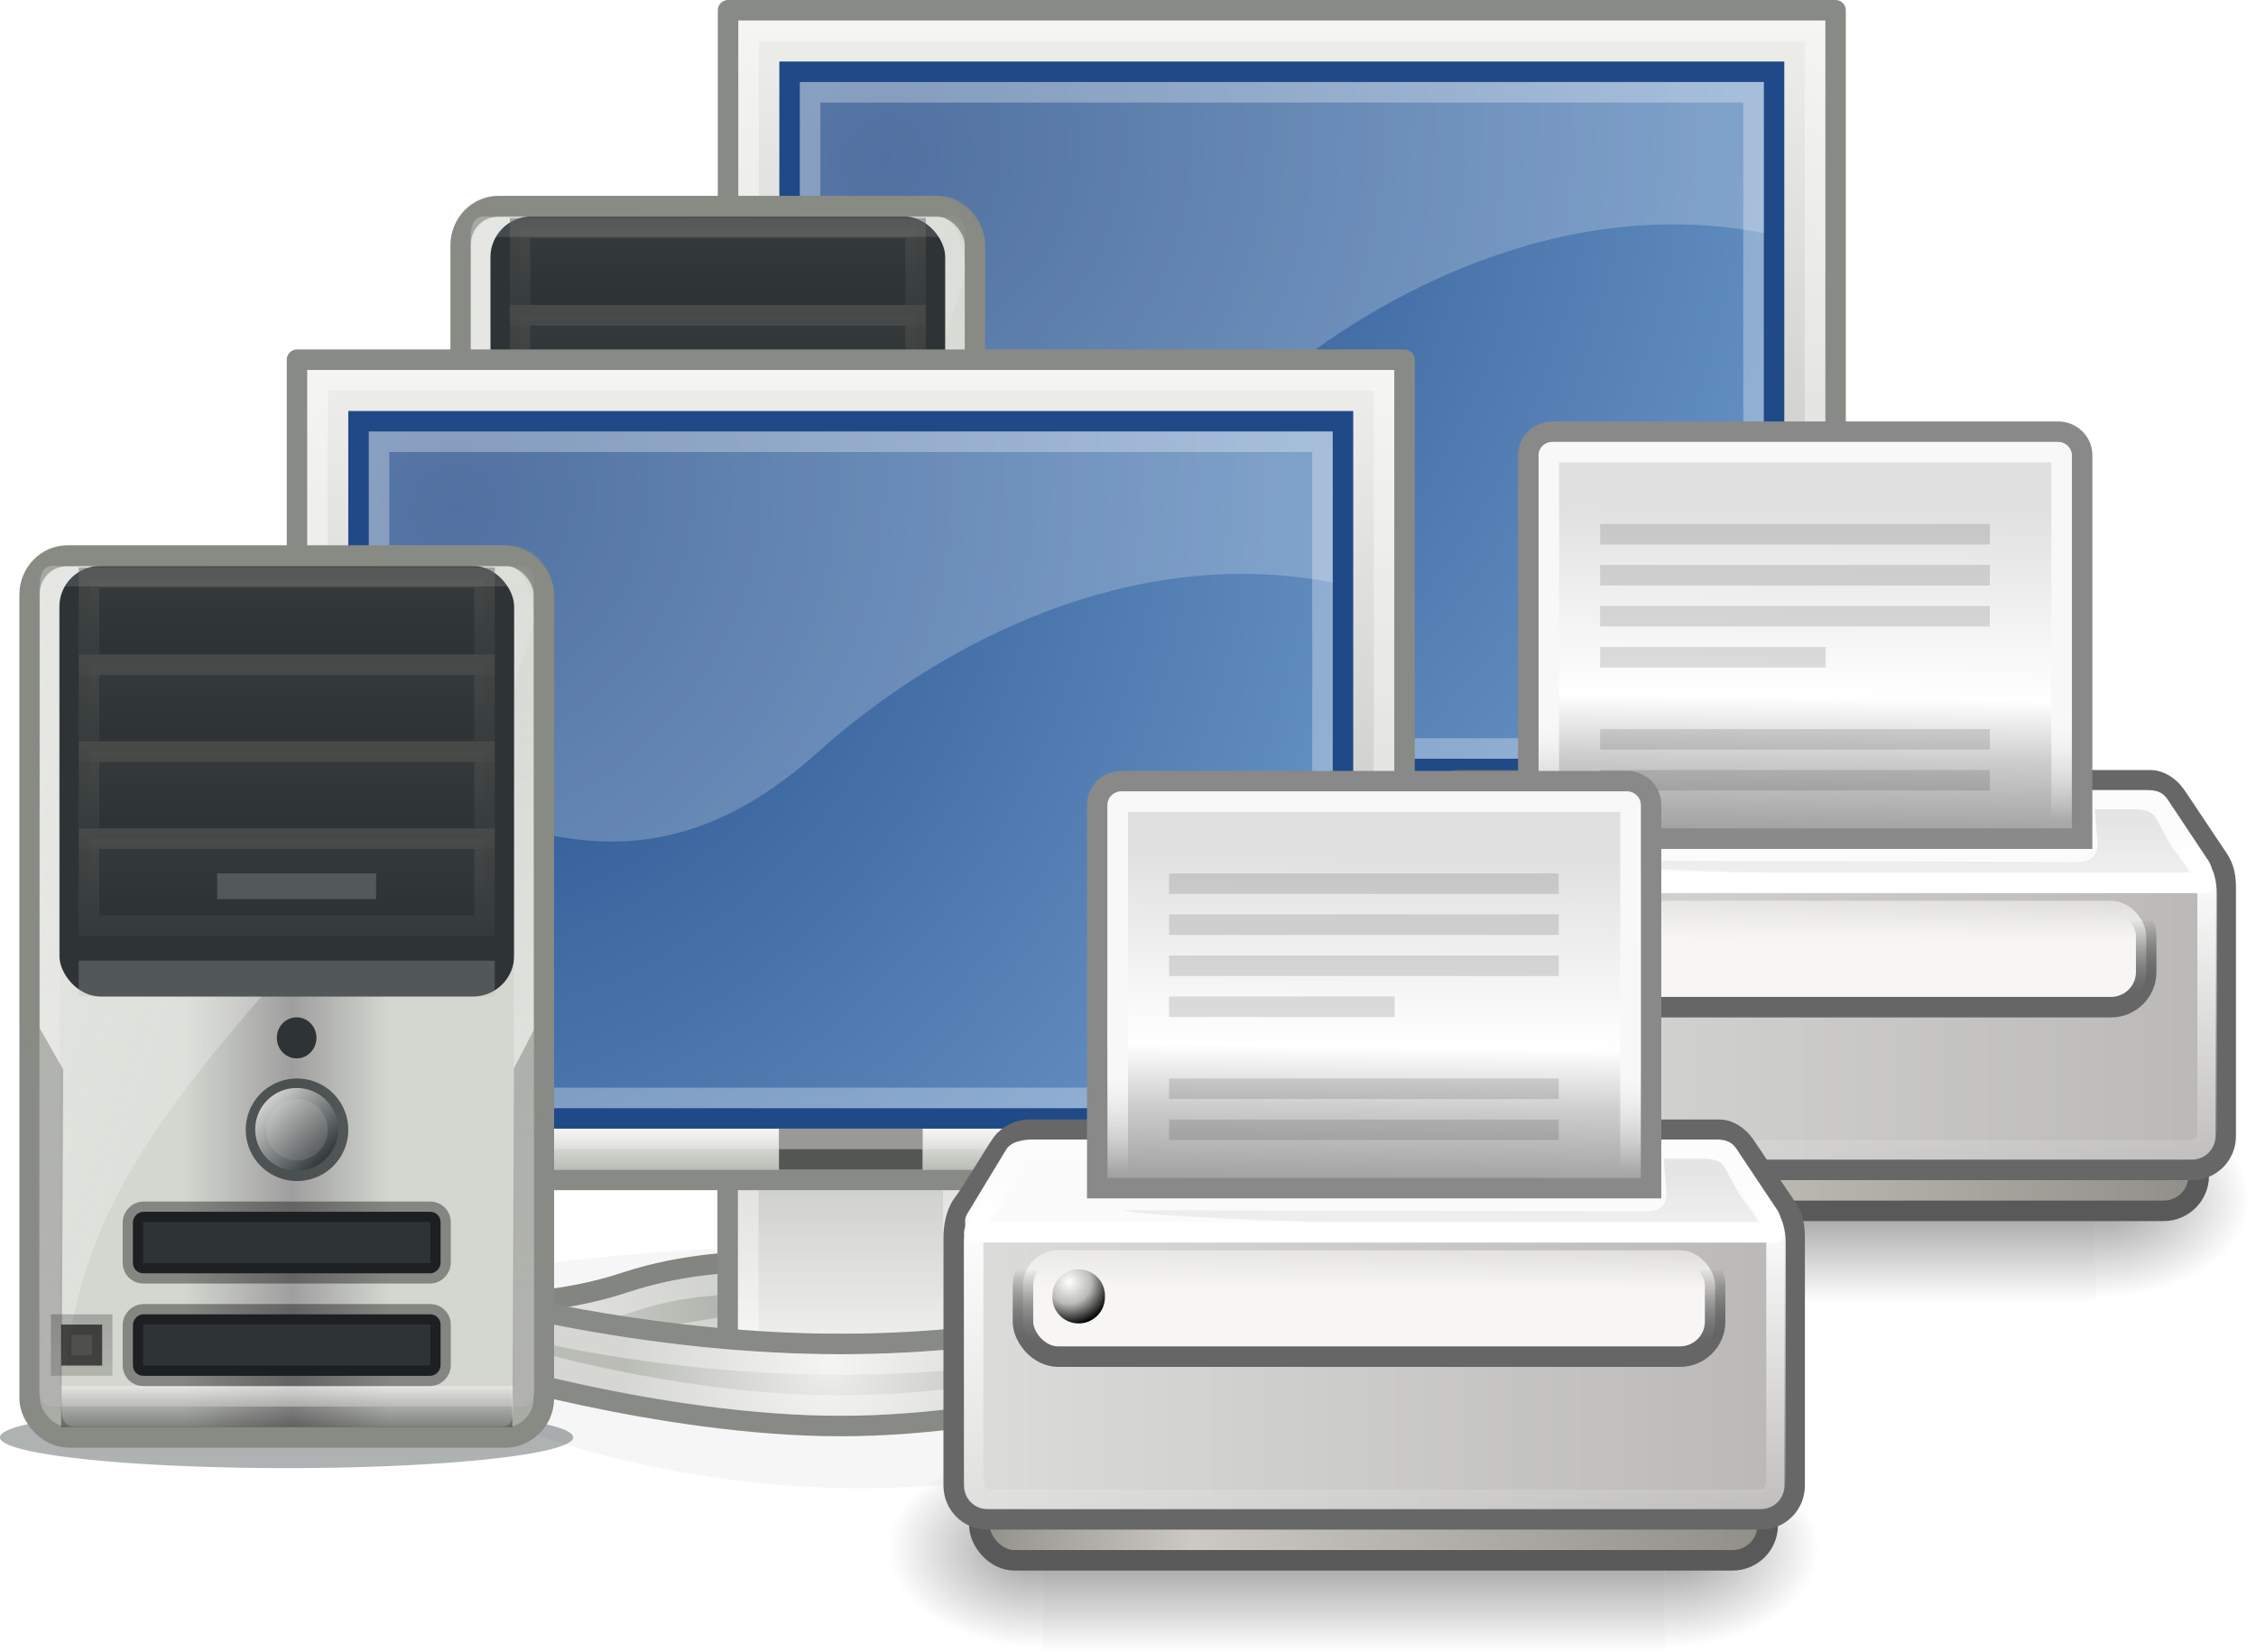 <?xml version="1.0" encoding="UTF-8" standalone="no"?>
<!-- Created with Inkscape (http://www.inkscape.org/) -->
<svg
   xmlns:dc="http://purl.org/dc/elements/1.1/"
   xmlns:cc="http://creativecommons.org/ns#"
   xmlns:rdf="http://www.w3.org/1999/02/22-rdf-syntax-ns#"
   xmlns:svg="http://www.w3.org/2000/svg"
   xmlns="http://www.w3.org/2000/svg"
   xmlns:xlink="http://www.w3.org/1999/xlink"
   xmlns:sodipodi="http://sodipodi.sourceforge.net/DTD/sodipodi-0.dtd"
   xmlns:inkscape="http://www.inkscape.org/namespaces/inkscape"
   width="110"
   height="80.553"
   id="svg3575"
   sodipodi:version="0.32"
   inkscape:version="0.46"
   sodipodi:docbase="/media/disk/Tango Icons/tango-svg-devices"
   sodipodi:docname="users_devices.svg"
   inkscape:output_extension="org.inkscape.output.svg.inkscape"
   version="1.0">
  <defs
     id="defs3577">
    <linearGradient
       id="linearGradient4733">
      <stop
         style="stop-color:#000000;stop-opacity:0.237;"
         offset="0"
         id="stop4735" />
      <stop
         style="stop-color:#000000;stop-opacity:0;"
         offset="1"
         id="stop4737" />
    </linearGradient>
    <linearGradient
       id="linearGradient4698">
      <stop
         style="stop-color:#fffffd;stop-opacity:1;"
         offset="0"
         id="stop4700" />
      <stop
         id="stop4706"
         offset="0.5"
         style="stop-color:#bbbbb9;stop-opacity:1;" />
      <stop
         style="stop-color:#000000;stop-opacity:1;"
         offset="1"
         id="stop4702" />
    </linearGradient>
    <linearGradient
       id="linearGradient4688">
      <stop
         style="stop-color:#666666;stop-opacity:1;"
         offset="0"
         id="stop4690" />
      <stop
         style="stop-color:#000000;stop-opacity:0;"
         offset="1"
         id="stop4692" />
    </linearGradient>
    <linearGradient
       inkscape:collect="always"
       id="linearGradient4680">
      <stop
         style="stop-color:#f7f6f5;stop-opacity:1;"
         offset="0"
         id="stop4682" />
      <stop
         style="stop-color:#f7f6f5;stop-opacity:0;"
         offset="1"
         id="stop4684" />
    </linearGradient>
    <linearGradient
       id="linearGradient15662">
      <stop
         style="stop-color:#ffffff;stop-opacity:0;"
         offset="0"
         id="stop15664" />
      <stop
         style="stop-color:#f8f8f8;stop-opacity:1;"
         offset="1"
         id="stop15666" />
    </linearGradient>
    <linearGradient
       id="linearGradient259">
      <stop
         style="stop-color:#e0e0e0;stop-opacity:1;"
         offset="0"
         id="stop260" />
      <stop
         id="stop4886"
         offset="0.405"
         style="stop-color:#ffffff;stop-opacity:1;" />
      <stop
         id="stop4884"
         offset="0.534"
         style="stop-color:#cdcdcd;stop-opacity:1;" />
      <stop
         style="stop-color:#494949;stop-opacity:1;"
         offset="1"
         id="stop261" />
    </linearGradient>
    <linearGradient
       id="linearGradient4762">
      <stop
         id="stop4764"
         offset="0"
         style="stop-color:#ffffff;stop-opacity:0.124;" />
      <stop
         style="stop-color:#ffffff;stop-opacity:1;"
         offset="0.103"
         id="stop4768" />
      <stop
         id="stop4766"
         offset="1"
         style="stop-color:#ffffff;stop-opacity:0;" />
    </linearGradient>
    <linearGradient
       id="linearGradient4741">
      <stop
         style="stop-color:#dcdcda;stop-opacity:1;"
         offset="0"
         id="stop4743" />
      <stop
         style="stop-color:#bab9b7;stop-opacity:1;"
         offset="1"
         id="stop4745" />
    </linearGradient>
    <linearGradient
       id="linearGradient4668">
      <stop
         style="stop-color:#8e8d87;stop-opacity:1;"
         offset="0"
         id="stop4670" />
      <stop
         id="stop4676"
         offset="0.276"
         style="stop-color:#cbc9c1;stop-opacity:1;" />
      <stop
         style="stop-color:#8e8d87;stop-opacity:1;"
         offset="1"
         id="stop4672" />
    </linearGradient>
    <linearGradient
       id="linearGradient5060"
       inkscape:collect="always">
      <stop
         id="stop5062"
         offset="0"
         style="stop-color:black;stop-opacity:1;" />
      <stop
         id="stop5064"
         offset="1"
         style="stop-color:black;stop-opacity:0;" />
    </linearGradient>
    <linearGradient
       id="linearGradient5048">
      <stop
         id="stop5050"
         offset="0"
         style="stop-color:black;stop-opacity:0;" />
      <stop
         style="stop-color:black;stop-opacity:1;"
         offset="0.5"
         id="stop5056" />
      <stop
         id="stop5052"
         offset="1"
         style="stop-color:black;stop-opacity:0;" />
    </linearGradient>
    <linearGradient
       inkscape:collect="always"
       id="linearGradient4192">
      <stop
         style="stop-color:#000000;stop-opacity:1;"
         offset="0"
         id="stop4195" />
      <stop
         style="stop-color:#000000;stop-opacity:0.549"
         offset="1"
         id="stop4197" />
    </linearGradient>
    <linearGradient
       inkscape:collect="always"
       id="linearGradient4171">
      <stop
         style="stop-color:#000000;stop-opacity:1;"
         offset="0"
         id="stop4173" />
      <stop
         style="stop-color:#000000;stop-opacity:0;"
         offset="1"
         id="stop4175" />
    </linearGradient>
    <linearGradient
       inkscape:collect="always"
       id="linearGradient4132">
      <stop
         style="stop-color:#eeeeec;stop-opacity:1;"
         offset="0"
         id="stop4134" />
      <stop
         style="stop-color:#eeeeec;stop-opacity:0;"
         offset="1"
         id="stop4136" />
    </linearGradient>
    <linearGradient
       inkscape:collect="always"
       id="linearGradient4104">
      <stop
         style="stop-color:#eeeeec;stop-opacity:1;"
         offset="0"
         id="stop4106" />
      <stop
         style="stop-color:#eeeeec;stop-opacity:0;"
         offset="1"
         id="stop4108" />
    </linearGradient>
    <linearGradient
       inkscape:collect="always"
       id="linearGradient3723">
      <stop
         style="stop-color:#555753;stop-opacity:1;"
         offset="0"
         id="stop3725" />
      <stop
         style="stop-color:#555753;stop-opacity:0;"
         offset="1"
         id="stop3727" />
    </linearGradient>
    <linearGradient
       inkscape:collect="always"
       id="linearGradient3715">
      <stop
         style="stop-color:#555753;stop-opacity:1;"
         offset="0"
         id="stop3717" />
      <stop
         style="stop-color:#555753;stop-opacity:0;"
         offset="1"
         id="stop3719" />
    </linearGradient>
    <linearGradient
       inkscape:collect="always"
       id="linearGradient3310">
      <stop
         style="stop-color:#eeeeec;stop-opacity:1;"
         offset="0"
         id="stop3312" />
      <stop
         style="stop-color:#eeeeec;stop-opacity:0;"
         offset="1"
         id="stop3314" />
    </linearGradient>
    <linearGradient
       id="linearGradient4112">
      <stop
         style="stop-color:#d3d7cf;stop-opacity:1;"
         offset="0"
         id="stop4114" />
      <stop
         id="stop4120"
         offset="0.523"
         style="stop-color:#9f9f9f;stop-opacity:1;" />
      <stop
         style="stop-color:#d3d7cf;stop-opacity:1;"
         offset="1"
         id="stop4116" />
    </linearGradient>
    <filter
       inkscape:collect="always"
       x="-0.072"
       width="1.145"
       y="-0.797"
       height="2.595"
       id="filter4254">
      <feGaussianBlur
         inkscape:collect="always"
         stdDeviation="0.997"
         id="feGaussianBlur4256" />
    </filter>
    <linearGradient
       id="linearGradient6811"
       inkscape:collect="always">
      <stop
         id="stop6813"
         offset="0"
         style="stop-color:#ffffff;stop-opacity:1;" />
      <stop
         id="stop6815"
         offset="1"
         style="stop-color:#ffffff;stop-opacity:0;" />
    </linearGradient>
    <linearGradient
       id="linearGradient6949"
       inkscape:collect="always">
      <stop
         id="stop6951"
         offset="0"
         style="stop-color:#204a87;stop-opacity:1" />
      <stop
         id="stop6953"
         offset="1"
         style="stop-color:#729fcf;stop-opacity:1" />
    </linearGradient>
    <filter
       id="filter6581"
       height="1.874"
       y="-0.437"
       width="1.219"
       x="-0.109"
       inkscape:collect="always">
      <feGaussianBlur
         id="feGaussianBlur6583"
         stdDeviation="1.857"
         inkscape:collect="always" />
    </filter>
    <linearGradient
       id="linearGradient6516">
      <stop
         id="stop6518"
         offset="0"
         style="stop-color:#eeeeec;stop-opacity:1" />
      <stop
         id="stop6520"
         offset="1"
         style="stop-color:#babdb6;stop-opacity:1" />
    </linearGradient>
    <linearGradient
       inkscape:collect="always"
       xlink:href="#linearGradient6516"
       id="linearGradient2797"
       gradientUnits="userSpaceOnUse"
       x1="12.702"
       y1="54.417"
       x2="25.79"
       y2="50.439" />
    <linearGradient
       inkscape:collect="always"
       xlink:href="#linearGradient6516"
       id="linearGradient2799"
       gradientUnits="userSpaceOnUse"
       gradientTransform="matrix(-1,0,0,1,63,0)"
       x1="12.702"
       y1="54.417"
       x2="25.79"
       y2="50.439" />
    <linearGradient
       inkscape:collect="always"
       xlink:href="#linearGradient6516"
       id="linearGradient2801"
       gradientUnits="userSpaceOnUse"
       x1="32.439"
       y1="52.156"
       x2="32.439"
       y2="40.047" />
    <radialGradient
       inkscape:collect="always"
       xlink:href="#linearGradient6516"
       id="radialGradient2803"
       gradientUnits="userSpaceOnUse"
       gradientTransform="matrix(0.541,0,0,0.567,14.448,19.936)"
       cx="31.5"
       cy="59.234"
       fx="31.5"
       fy="59.234"
       r="18.5" />
    <linearGradient
       inkscape:collect="always"
       xlink:href="#linearGradient6516"
       id="linearGradient2805"
       gradientUnits="userSpaceOnUse"
       gradientTransform="translate(1,2)"
       x1="6.062"
       y1="3"
       x2="6.062"
       y2="39.813" />
    <radialGradient
       inkscape:collect="always"
       xlink:href="#linearGradient6949"
       id="radialGradient2807"
       gradientUnits="userSpaceOnUse"
       gradientTransform="matrix(1.919,1.166,-1.273,2.095,-4.385,-16.113)"
       cx="13.108"
       cy="6.006"
       fx="13.108"
       fy="6.006"
       r="24.5" />
    <linearGradient
       inkscape:collect="always"
       xlink:href="#linearGradient6516"
       id="linearGradient2809"
       gradientUnits="userSpaceOnUse"
       x1="8.438"
       y1="42"
       x2="8.438"
       y2="44.001" />
    <linearGradient
       inkscape:collect="always"
       xlink:href="#linearGradient6811"
       id="linearGradient2811"
       gradientUnits="userSpaceOnUse"
       x1="13.5"
       y1="42.125"
       x2="13.5"
       y2="44.004" />
    <linearGradient
       inkscape:collect="always"
       xlink:href="#linearGradient4112"
       id="linearGradient2813"
       gradientUnits="userSpaceOnUse"
       gradientTransform="matrix(1,0,0,1.024,0,-5.9523823e-2)"
       x1="20"
       y1="24"
       x2="30"
       y2="24" />
    <linearGradient
       inkscape:collect="always"
       xlink:href="#linearGradient3310"
       id="linearGradient2815"
       gradientUnits="userSpaceOnUse"
       gradientTransform="matrix(1.269,0,0,2.784,-4.182,-17.854)"
       x1="9.7"
       y1="6.09"
       x2="32.5"
       y2="21.967" />
    <linearGradient
       inkscape:collect="always"
       xlink:href="#linearGradient3715"
       id="linearGradient2817"
       gradientUnits="userSpaceOnUse"
       gradientTransform="matrix(6.337,0,0,2.121,-183.975,-46.268)"
       x1="33"
       y1="26"
       x2="33"
       y2="31" />
    <linearGradient
       inkscape:collect="always"
       xlink:href="#linearGradient3723"
       id="linearGradient2819"
       gradientUnits="userSpaceOnUse"
       gradientTransform="matrix(6.337,0,0,2.121,-183.975,-46.268)"
       x1="34"
       y1="29"
       x2="34"
       y2="33" />
    <linearGradient
       inkscape:collect="always"
       xlink:href="#linearGradient3715"
       id="linearGradient2821"
       gradientUnits="userSpaceOnUse"
       gradientTransform="matrix(6.337,0,0,2.121,-183.975,-50.51)"
       x1="33"
       y1="26"
       x2="33"
       y2="31" />
    <linearGradient
       inkscape:collect="always"
       xlink:href="#linearGradient3723"
       id="linearGradient2823"
       gradientUnits="userSpaceOnUse"
       gradientTransform="matrix(6.337,0,0,2.121,-183.975,-50.51)"
       x1="34"
       y1="29"
       x2="34"
       y2="33" />
    <linearGradient
       inkscape:collect="always"
       xlink:href="#linearGradient3715"
       id="linearGradient2825"
       gradientUnits="userSpaceOnUse"
       gradientTransform="matrix(6.337,0,0,2.121,-183.975,-54.752)"
       x1="33"
       y1="26"
       x2="33"
       y2="31" />
    <linearGradient
       inkscape:collect="always"
       xlink:href="#linearGradient3723"
       id="linearGradient2827"
       gradientUnits="userSpaceOnUse"
       gradientTransform="matrix(6.337,0,0,2.121,-183.975,-54.752)"
       x1="34"
       y1="29"
       x2="34"
       y2="33" />
    <linearGradient
       inkscape:collect="always"
       xlink:href="#linearGradient3715"
       id="linearGradient2829"
       gradientUnits="userSpaceOnUse"
       gradientTransform="matrix(6.337,0,0,2.121,-183.975,-58.994)"
       x1="33"
       y1="26"
       x2="33"
       y2="31" />
    <linearGradient
       inkscape:collect="always"
       xlink:href="#linearGradient3723"
       id="linearGradient2831"
       gradientUnits="userSpaceOnUse"
       gradientTransform="matrix(6.337,0,0,2.121,-183.975,-58.994)"
       x1="34"
       y1="29"
       x2="34"
       y2="33" />
    <linearGradient
       inkscape:collect="always"
       xlink:href="#linearGradient4104"
       id="linearGradient2833"
       gradientUnits="userSpaceOnUse"
       x1="24"
       y1="44"
       x2="24"
       y2="-5" />
    <linearGradient
       inkscape:collect="always"
       xlink:href="#linearGradient4132"
       id="linearGradient2835"
       gradientUnits="userSpaceOnUse"
       x1="3.667"
       y1="13.667"
       x2="6.333"
       y2="16.333" />
    <linearGradient
       inkscape:collect="always"
       xlink:href="#linearGradient4171"
       id="linearGradient2837"
       gradientUnits="userSpaceOnUse"
       x1="25"
       y1="46"
       x2="25"
       y2="43" />
    <linearGradient
       inkscape:collect="always"
       xlink:href="#linearGradient4192"
       id="linearGradient2839"
       gradientUnits="userSpaceOnUse"
       x1="15"
       y1="39"
       x2="15"
       y2="44" />
    <linearGradient
       inkscape:collect="always"
       xlink:href="#linearGradient5048"
       id="linearGradient2841"
       gradientUnits="userSpaceOnUse"
       gradientTransform="matrix(2.774,0,0,1.97,-1892.179,-872.885)"
       x1="302.857"
       y1="366.648"
       x2="302.857"
       y2="609.505" />
    <radialGradient
       inkscape:collect="always"
       xlink:href="#linearGradient5060"
       id="radialGradient2843"
       gradientUnits="userSpaceOnUse"
       gradientTransform="matrix(2.774,0,0,1.97,-1891.633,-872.885)"
       cx="605.714"
       cy="486.648"
       fx="605.714"
       fy="486.648"
       r="117.143" />
    <radialGradient
       inkscape:collect="always"
       xlink:href="#linearGradient5060"
       id="radialGradient2845"
       gradientUnits="userSpaceOnUse"
       gradientTransform="matrix(-2.774,0,0,1.97,112.762,-872.885)"
       cx="605.714"
       cy="486.648"
       fx="605.714"
       fy="486.648"
       r="117.143" />
    <linearGradient
       inkscape:collect="always"
       xlink:href="#linearGradient4668"
       id="linearGradient2847"
       gradientUnits="userSpaceOnUse"
       gradientTransform="matrix(2.303,0,0,0.438,0,0.584)"
       x1="1.846"
       y1="88.295"
       x2="18.972"
       y2="88.295" />
    <linearGradient
       inkscape:collect="always"
       xlink:href="#linearGradient4741"
       id="linearGradient2849"
       gradientUnits="userSpaceOnUse"
       gradientTransform="matrix(2.292,0,0,0.434,8.855179e-2,2)"
       x1="1.846"
       y1="88.295"
       x2="18.972"
       y2="88.295" />
    <linearGradient
       inkscape:collect="always"
       xlink:href="#linearGradient4762"
       id="linearGradient2851"
       gradientUnits="userSpaceOnUse"
       gradientTransform="matrix(1.493,0,0,0.669,8.188072e-2,2)"
       x1="15.388"
       y1="32.539"
       x2="15.488"
       y2="58.831" />
    <linearGradient
       inkscape:collect="always"
       xlink:href="#linearGradient259"
       id="linearGradient2853"
       gradientUnits="userSpaceOnUse"
       gradientTransform="matrix(0.946,0,0,1.076,5.016683e-2,4.095)"
       x1="25.057"
       y1="3.679"
       x2="24.79"
       y2="25.247" />
    <linearGradient
       inkscape:collect="always"
       xlink:href="#linearGradient15662"
       id="linearGradient2855"
       gradientUnits="userSpaceOnUse"
       gradientTransform="matrix(1.199,0,0,0.854,-0.143,2.035)"
       x1="20.771"
       y1="25.14"
       x2="20.718"
       y2="19.337" />
    <linearGradient
       inkscape:collect="always"
       xlink:href="#linearGradient4680"
       id="linearGradient2857"
       gradientUnits="userSpaceOnUse"
       gradientTransform="matrix(2.37,0,0,0.422,0,2)"
       x1="10.338"
       y1="64.652"
       x2="10.338"
       y2="54.136" />
    <linearGradient
       inkscape:collect="always"
       xlink:href="#linearGradient4688"
       id="linearGradient2859"
       gradientUnits="userSpaceOnUse"
       gradientTransform="matrix(2.37,0,0,0.422,0,2)"
       x1="9.732"
       y1="70.725"
       x2="9.705"
       y2="62.282" />
    <radialGradient
       inkscape:collect="always"
       xlink:href="#linearGradient4698"
       id="radialGradient2861"
       gradientUnits="userSpaceOnUse"
       cx="9.13"
       cy="26.926"
       fx="9.13"
       fy="26.926"
       r="2.123" />
    <linearGradient
       inkscape:collect="always"
       xlink:href="#linearGradient4733"
       id="linearGradient2863"
       gradientUnits="userSpaceOnUse"
       gradientTransform="matrix(2.772,0,0,0.361,0.619,2.884)"
       x1="9.87"
       y1="57.228"
       x2="9.913"
       y2="72.064" />
    <linearGradient
       inkscape:collect="always"
       xlink:href="#linearGradient6516"
       id="linearGradient2865"
       gradientUnits="userSpaceOnUse"
       x1="12.702"
       y1="54.417"
       x2="25.79"
       y2="50.439" />
    <linearGradient
       inkscape:collect="always"
       xlink:href="#linearGradient6516"
       id="linearGradient2867"
       gradientUnits="userSpaceOnUse"
       gradientTransform="matrix(-1,0,0,1,63,0)"
       x1="12.702"
       y1="54.417"
       x2="25.79"
       y2="50.439" />
    <linearGradient
       inkscape:collect="always"
       xlink:href="#linearGradient6516"
       id="linearGradient2869"
       gradientUnits="userSpaceOnUse"
       x1="32.439"
       y1="52.156"
       x2="32.439"
       y2="40.047" />
    <radialGradient
       inkscape:collect="always"
       xlink:href="#linearGradient6516"
       id="radialGradient2871"
       gradientUnits="userSpaceOnUse"
       gradientTransform="matrix(0.541,0,0,0.567,14.448,19.936)"
       cx="31.5"
       cy="59.234"
       fx="31.5"
       fy="59.234"
       r="18.5" />
    <linearGradient
       inkscape:collect="always"
       xlink:href="#linearGradient6516"
       id="linearGradient2873"
       gradientUnits="userSpaceOnUse"
       gradientTransform="translate(1,2)"
       x1="6.062"
       y1="3"
       x2="6.062"
       y2="39.813" />
    <radialGradient
       inkscape:collect="always"
       xlink:href="#linearGradient6949"
       id="radialGradient2875"
       gradientUnits="userSpaceOnUse"
       gradientTransform="matrix(1.919,1.166,-1.273,2.095,-4.385,-16.113)"
       cx="13.108"
       cy="6.006"
       fx="13.108"
       fy="6.006"
       r="24.5" />
    <linearGradient
       inkscape:collect="always"
       xlink:href="#linearGradient6516"
       id="linearGradient2877"
       gradientUnits="userSpaceOnUse"
       x1="8.438"
       y1="42"
       x2="8.438"
       y2="44.001" />
    <linearGradient
       inkscape:collect="always"
       xlink:href="#linearGradient6811"
       id="linearGradient2879"
       gradientUnits="userSpaceOnUse"
       x1="13.5"
       y1="42.125"
       x2="13.5"
       y2="44.004" />
    <linearGradient
       inkscape:collect="always"
       xlink:href="#linearGradient4112"
       id="linearGradient2881"
       gradientUnits="userSpaceOnUse"
       gradientTransform="matrix(1,0,0,1.024,0,-5.9523823e-2)"
       x1="20"
       y1="24"
       x2="30"
       y2="24" />
    <linearGradient
       inkscape:collect="always"
       xlink:href="#linearGradient3310"
       id="linearGradient2883"
       gradientUnits="userSpaceOnUse"
       gradientTransform="matrix(1.269,0,0,2.784,-4.182,-17.854)"
       x1="9.7"
       y1="6.09"
       x2="32.5"
       y2="21.967" />
    <linearGradient
       inkscape:collect="always"
       xlink:href="#linearGradient3715"
       id="linearGradient2885"
       gradientUnits="userSpaceOnUse"
       gradientTransform="matrix(6.337,0,0,2.121,-183.975,-46.268)"
       x1="33"
       y1="26"
       x2="33"
       y2="31" />
    <linearGradient
       inkscape:collect="always"
       xlink:href="#linearGradient3723"
       id="linearGradient2887"
       gradientUnits="userSpaceOnUse"
       gradientTransform="matrix(6.337,0,0,2.121,-183.975,-46.268)"
       x1="34"
       y1="29"
       x2="34"
       y2="33" />
    <linearGradient
       inkscape:collect="always"
       xlink:href="#linearGradient3715"
       id="linearGradient2889"
       gradientUnits="userSpaceOnUse"
       gradientTransform="matrix(6.337,0,0,2.121,-183.975,-50.51)"
       x1="33"
       y1="26"
       x2="33"
       y2="31" />
    <linearGradient
       inkscape:collect="always"
       xlink:href="#linearGradient3723"
       id="linearGradient2891"
       gradientUnits="userSpaceOnUse"
       gradientTransform="matrix(6.337,0,0,2.121,-183.975,-50.51)"
       x1="34"
       y1="29"
       x2="34"
       y2="33" />
    <linearGradient
       inkscape:collect="always"
       xlink:href="#linearGradient3715"
       id="linearGradient2893"
       gradientUnits="userSpaceOnUse"
       gradientTransform="matrix(6.337,0,0,2.121,-183.975,-54.752)"
       x1="33"
       y1="26"
       x2="33"
       y2="31" />
    <linearGradient
       inkscape:collect="always"
       xlink:href="#linearGradient3723"
       id="linearGradient2895"
       gradientUnits="userSpaceOnUse"
       gradientTransform="matrix(6.337,0,0,2.121,-183.975,-54.752)"
       x1="34"
       y1="29"
       x2="34"
       y2="33" />
    <linearGradient
       inkscape:collect="always"
       xlink:href="#linearGradient3715"
       id="linearGradient2897"
       gradientUnits="userSpaceOnUse"
       gradientTransform="matrix(6.337,0,0,2.121,-183.975,-58.994)"
       x1="33"
       y1="26"
       x2="33"
       y2="31" />
    <linearGradient
       inkscape:collect="always"
       xlink:href="#linearGradient3723"
       id="linearGradient2899"
       gradientUnits="userSpaceOnUse"
       gradientTransform="matrix(6.337,0,0,2.121,-183.975,-58.994)"
       x1="34"
       y1="29"
       x2="34"
       y2="33" />
    <linearGradient
       inkscape:collect="always"
       xlink:href="#linearGradient4104"
       id="linearGradient2901"
       gradientUnits="userSpaceOnUse"
       x1="24"
       y1="44"
       x2="24"
       y2="-5" />
    <linearGradient
       inkscape:collect="always"
       xlink:href="#linearGradient4132"
       id="linearGradient2903"
       gradientUnits="userSpaceOnUse"
       x1="3.667"
       y1="13.667"
       x2="6.333"
       y2="16.333" />
    <linearGradient
       inkscape:collect="always"
       xlink:href="#linearGradient4171"
       id="linearGradient2905"
       gradientUnits="userSpaceOnUse"
       x1="25"
       y1="46"
       x2="25"
       y2="43" />
    <linearGradient
       inkscape:collect="always"
       xlink:href="#linearGradient4192"
       id="linearGradient2907"
       gradientUnits="userSpaceOnUse"
       x1="15"
       y1="39"
       x2="15"
       y2="44" />
    <linearGradient
       inkscape:collect="always"
       xlink:href="#linearGradient5048"
       id="linearGradient2909"
       gradientUnits="userSpaceOnUse"
       gradientTransform="matrix(2.774,0,0,1.97,-1892.179,-872.885)"
       x1="302.857"
       y1="366.648"
       x2="302.857"
       y2="609.505" />
    <radialGradient
       inkscape:collect="always"
       xlink:href="#linearGradient5060"
       id="radialGradient2911"
       gradientUnits="userSpaceOnUse"
       gradientTransform="matrix(2.774,0,0,1.97,-1891.633,-872.885)"
       cx="605.714"
       cy="486.648"
       fx="605.714"
       fy="486.648"
       r="117.143" />
    <radialGradient
       inkscape:collect="always"
       xlink:href="#linearGradient5060"
       id="radialGradient2913"
       gradientUnits="userSpaceOnUse"
       gradientTransform="matrix(-2.774,0,0,1.97,112.762,-872.885)"
       cx="605.714"
       cy="486.648"
       fx="605.714"
       fy="486.648"
       r="117.143" />
    <linearGradient
       inkscape:collect="always"
       xlink:href="#linearGradient4668"
       id="linearGradient2915"
       gradientUnits="userSpaceOnUse"
       gradientTransform="matrix(2.303,0,0,0.438,0,0.584)"
       x1="1.846"
       y1="88.295"
       x2="18.972"
       y2="88.295" />
    <linearGradient
       inkscape:collect="always"
       xlink:href="#linearGradient4741"
       id="linearGradient2917"
       gradientUnits="userSpaceOnUse"
       gradientTransform="matrix(2.292,0,0,0.434,8.855179e-2,2)"
       x1="1.846"
       y1="88.295"
       x2="18.972"
       y2="88.295" />
    <linearGradient
       inkscape:collect="always"
       xlink:href="#linearGradient4762"
       id="linearGradient2919"
       gradientUnits="userSpaceOnUse"
       gradientTransform="matrix(1.493,0,0,0.669,8.188072e-2,2)"
       x1="15.388"
       y1="32.539"
       x2="15.488"
       y2="58.831" />
    <linearGradient
       inkscape:collect="always"
       xlink:href="#linearGradient259"
       id="linearGradient2921"
       gradientUnits="userSpaceOnUse"
       gradientTransform="matrix(0.946,0,0,1.076,5.016683e-2,4.095)"
       x1="25.057"
       y1="3.679"
       x2="24.79"
       y2="25.247" />
    <linearGradient
       inkscape:collect="always"
       xlink:href="#linearGradient15662"
       id="linearGradient2923"
       gradientUnits="userSpaceOnUse"
       gradientTransform="matrix(1.199,0,0,0.854,-0.143,2.035)"
       x1="20.771"
       y1="25.14"
       x2="20.718"
       y2="19.337" />
    <linearGradient
       inkscape:collect="always"
       xlink:href="#linearGradient4680"
       id="linearGradient2925"
       gradientUnits="userSpaceOnUse"
       gradientTransform="matrix(2.37,0,0,0.422,0,2)"
       x1="10.338"
       y1="64.652"
       x2="10.338"
       y2="54.136" />
    <linearGradient
       inkscape:collect="always"
       xlink:href="#linearGradient4688"
       id="linearGradient2927"
       gradientUnits="userSpaceOnUse"
       gradientTransform="matrix(2.37,0,0,0.422,0,2)"
       x1="9.732"
       y1="70.725"
       x2="9.705"
       y2="62.282" />
    <radialGradient
       inkscape:collect="always"
       xlink:href="#linearGradient4698"
       id="radialGradient2929"
       gradientUnits="userSpaceOnUse"
       cx="9.13"
       cy="26.926"
       fx="9.13"
       fy="26.926"
       r="2.123" />
    <linearGradient
       inkscape:collect="always"
       xlink:href="#linearGradient4733"
       id="linearGradient2931"
       gradientUnits="userSpaceOnUse"
       gradientTransform="matrix(2.772,0,0,0.361,0.619,2.884)"
       x1="9.87"
       y1="57.228"
       x2="9.913"
       y2="72.064" />
  </defs>
  <sodipodi:namedview
     id="base"
     pagecolor="#ffffff"
     bordercolor="#ffffff"
     borderopacity="0.0"
     inkscape:pageopacity="0.0"
     inkscape:pageshadow="0"
     inkscape:zoom="2.8"
     inkscape:cx="428.33812"
     inkscape:cy="356.1319"
     inkscape:document-units="px"
     inkscape:current-layer="layer1"
     inkscape:window-width="910"
     inkscape:window-height="722"
     inkscape:window-x="0"
     inkscape:window-y="25"
     showgrid="false" />
  <g
     inkscape:label="Layer 1"
     inkscape:groupmode="layer"
     id="layer1"
     transform="translate(-347.857,-674.943)">
    <g
       id="g2660">
      <g
         transform="translate(357.857,682.496)"
         id="g3439">
        <g
           id="g3166">
          <g
             transform="translate(20,-11.553)"
             id="g2758"
             inkscape:label="Layer 1">
            <path
               style="opacity:1;fill:url(#linearGradient2797);fill-opacity:1;fill-rule:evenodd;stroke:#888a85;stroke-width:1;stroke-linecap:square;stroke-linejoin:round;stroke-miterlimit:2.25;stroke-dasharray:none;stroke-dashoffset:0;stroke-opacity:1"
               d="M 15.5,50.5 C 15.5,50.5 18.5,50.5 21.5,49.5 C 24.5,48.5 27.5,48.5 27.5,48.5 L 27.5,52.5 C 27.5,52.5 24.5,53 21.5,53.5 C 18.5,54 15.5,52.5 15.5,52.5 L 15.5,50.5 z"
               id="path6530"
               sodipodi:nodetypes="czcczcc" />
            <path
               style="opacity:1;fill:url(#linearGradient2799);fill-opacity:1;fill-rule:evenodd;stroke:#888a85;stroke-width:1;stroke-linecap:square;stroke-linejoin:round;stroke-miterlimit:2.25;stroke-dasharray:none;stroke-dashoffset:0;stroke-opacity:1"
               d="M 47.5,50.5 C 47.5,50.5 44.5,50.5 41.5,49.5 C 38.5,48.5 35.5,48.5 35.5,48.5 L 35.5,52.5 C 35.5,52.5 38.5,53 41.5,53.5 C 44.5,54 47.5,52.5 47.5,52.5 L 47.5,50.5 z"
               id="path6844"
               sodipodi:nodetypes="czcczcc" />
            <path
               transform="matrix(1.432,0,0,0.942,-1.378,15.892)"
               style="opacity:0.186;fill:#000000;fill-opacity:1;fill-rule:evenodd;stroke:none;stroke-width:1;stroke-linecap:round;stroke-linejoin:round;stroke-miterlimit:2.25;stroke-dashoffset:0;stroke-opacity:1;filter:url(#filter6581)"
               d="M 41,38 C 41,40.346 33.384,46.33 24,46.33 C 14.616,46.33 7,40.346 7,38 C 7,35.654 14.616,33.75 24,33.75 C 33.384,33.75 41,35.654 41,38 z"
               id="path6547"
               sodipodi:nodetypes="csssc" />
            <path
               style="opacity:0.4;fill:#ffffff;fill-opacity:1;fill-rule:evenodd;stroke:none;stroke-width:1;stroke-linecap:square;stroke-linejoin:round;stroke-miterlimit:2.25;stroke-dasharray:none;stroke-dashoffset:0;stroke-opacity:1"
               d="M 27,49.031 C 26.359,49.048 24.168,49.132 21.656,49.969 C 18.967,50.865 16.653,50.955 16,50.969 L 16,52.156 C 16.396,52.34 18.834,53.429 21.406,53 C 24.204,52.534 26.635,52.123 27,52.062 L 27,49.031 z M 26,50.125 L 26,51.219 C 25.189,51.355 23.623,51.604 21.25,52 C 20.072,52.196 18.913,52.053 18,51.812 C 19.086,51.678 20.428,51.42 21.969,50.906 C 23.683,50.335 25.037,50.198 26,50.125 z"
               id="path6848" />
            <path
               style="opacity:0.4;fill:#ffffff;fill-opacity:1;fill-rule:evenodd;stroke:none;stroke-width:1;stroke-linecap:square;stroke-linejoin:round;stroke-miterlimit:2.25;stroke-dasharray:none;stroke-dashoffset:0;stroke-opacity:1"
               d="M 36,49.031 L 36,52.062 C 36.365,52.123 38.796,52.534 41.594,53 C 44.166,53.429 46.604,52.34 47,52.156 L 47,50.969 C 46.347,50.955 44.033,50.865 41.344,49.969 C 38.832,49.132 36.641,49.048 36,49.031 z M 37,50.125 C 37.963,50.198 39.317,50.335 41.031,50.906 C 42.572,51.42 43.914,51.678 45,51.812 C 44.087,52.053 42.928,52.196 41.75,52 C 39.377,51.604 37.811,51.355 37,51.219 L 37,50.125 z"
               id="path6850" />
            <rect
               style="opacity:1;fill:url(#linearGradient2801);fill-opacity:1;fill-rule:evenodd;stroke:#888a85;stroke-width:1;stroke-linecap:square;stroke-linejoin:round;stroke-miterlimit:2.25;stroke-dasharray:none;stroke-dashoffset:0;stroke-opacity:1"
               id="rect6526"
               width="12"
               height="13"
               x="26.5"
               y="39.5" />
            <rect
               style="opacity:0.4;fill:none;fill-opacity:1;fill-rule:evenodd;stroke:#ffffff;stroke-width:1;stroke-linecap:square;stroke-linejoin:miter;stroke-miterlimit:2.25;stroke-dasharray:none;stroke-dashoffset:0;stroke-opacity:1"
               id="rect6820"
               width="10"
               height="8"
               x="27.5"
               y="44.5" />
            <path
               style="fill:url(#radialGradient2803);fill-opacity:1;fill-rule:evenodd;stroke:#888a85;stroke-width:1;stroke-linecap:square;stroke-linejoin:round;stroke-miterlimit:2.25;stroke-dashoffset:0;stroke-opacity:1"
               d="M 15.5,50.5 C 15.5,50.5 23.25,52.5 32,52.5 C 40.75,52.5 47.5,50.5 47.5,50.5 L 49.5,53.5 C 49.5,53.5 40.75,56.5 32,56.5 C 23.25,56.5 13.5,53.5 13.5,53.5 L 15.5,50.5 z"
               id="rect6528"
               sodipodi:nodetypes="czcczcc" />
            <rect
               style="opacity:1;fill:url(#linearGradient2805);fill-opacity:1;fill-rule:evenodd;stroke:#888a85;stroke-width:1;stroke-linecap:square;stroke-linejoin:round;stroke-miterlimit:2.25;stroke-dasharray:none;stroke-dashoffset:0;stroke-opacity:1"
               id="rect5513"
               width="54"
               height="40"
               x="5.5"
               y="4.5" />
            <path
               style="opacity:0.4;fill:none;fill-opacity:1;fill-rule:evenodd;stroke:#ffffff;stroke-width:1;stroke-linecap:square;stroke-linejoin:miter;stroke-miterlimit:2.25;stroke-dashoffset:0;stroke-opacity:1"
               d="M 6.5,41.5 L 6.5,5.5 L 58.5,5.5 L 58.5,41.5"
               id="rect6807"
               sodipodi:nodetypes="cccc" />
            <rect
               style="opacity:1;fill:url(#radialGradient2807);fill-opacity:1;fill-rule:evenodd;stroke:#204a87;stroke-width:1;stroke-linecap:square;stroke-linejoin:miter;stroke-miterlimit:2.25;stroke-dasharray:none;stroke-dashoffset:0;stroke-opacity:1"
               id="rect6502"
               width="48"
               height="34"
               x="8.5"
               y="7.5" />
            <path
               style="opacity:0.217;fill:#ffffff;fill-opacity:1;fill-rule:evenodd;stroke:none;stroke-width:1;stroke-linecap:square;stroke-linejoin:miter;stroke-miterlimit:2.25;stroke-dasharray:none;stroke-dashoffset:0;stroke-opacity:1"
               d="M 9,8 L 9,24 C 17.771,29.058 24.101,29.729 30.933,23.61 C 37.005,18.172 46.35,13.485 56,15.366 L 56,8 L 9,8 z"
               id="path6504" />
            <rect
               style="opacity:1;fill:url(#linearGradient2809);fill-opacity:1;fill-rule:evenodd;stroke:none;stroke-width:1;stroke-linecap:round;stroke-linejoin:round;stroke-miterlimit:2.25;stroke-dasharray:none;stroke-dashoffset:0;stroke-opacity:1"
               id="rect6411"
               width="53"
               height="2"
               x="6"
               y="42" />
            <path
               style="opacity:0.4;fill:none;fill-opacity:1;fill-rule:evenodd;stroke:url(#linearGradient2811);stroke-width:1;stroke-linecap:square;stroke-linejoin:miter;stroke-miterlimit:2.25;stroke-dashoffset:0;stroke-opacity:1"
               d="M 6.5,43.5 L 6.5,42.5 L 58.5,42.5 L 58.5,43.5"
               id="rect6809"
               sodipodi:nodetypes="cccc" />
            <rect
               style="opacity:1;fill:#555753;fill-opacity:1;fill-rule:evenodd;stroke:none;stroke-width:1;stroke-linecap:square;stroke-linejoin:miter;stroke-miterlimit:2.25;stroke-dasharray:none;stroke-dashoffset:0;stroke-opacity:1"
               id="rect6524"
               width="7"
               height="2"
               x="29"
               y="42" />
            <path
               sodipodi:type="arc"
               style="opacity:1;fill:#555753;fill-opacity:1;fill-rule:evenodd;stroke:none;stroke-width:1;stroke-linecap:square;stroke-linejoin:round;stroke-miterlimit:2.25;stroke-dasharray:none;stroke-dashoffset:0;stroke-opacity:1"
               id="path6535"
               sodipodi:cx="37.75"
               sodipodi:cy="30.25"
               sodipodi:rx="0.25"
               sodipodi:ry="0.25"
               d="M 38,30.25 A 0.25,0.25 0 1 1 37.5,30.25 A 0.25,0.25 0 1 1 38,30.25 z"
               transform="matrix(2,0,0,2,-20,-18)" />
            <path
               style="opacity:1;fill:#8ae234;fill-opacity:1;fill-rule:evenodd;stroke:#babdb6;stroke-width:1;stroke-linecap:round;stroke-linejoin:round;stroke-miterlimit:2.25;stroke-dasharray:none;stroke-dashoffset:0;stroke-opacity:1"
               d="M 51.5,42.5 L 53.5,42.5"
               id="path6545" />
            <path
               sodipodi:type="arc"
               style="opacity:1;fill:#555753;fill-opacity:1;fill-rule:evenodd;stroke:none;stroke-width:1;stroke-linecap:square;stroke-linejoin:round;stroke-miterlimit:2.25;stroke-dasharray:none;stroke-dashoffset:0;stroke-opacity:1"
               id="path6537"
               sodipodi:cx="37.75"
               sodipodi:cy="30.25"
               sodipodi:rx="0.25"
               sodipodi:ry="0.25"
               d="M 38,30.25 A 0.25,0.25 0 1 1 37.5,30.25 A 0.25,0.25 0 1 1 38,30.25 z"
               transform="matrix(2,0,0,2,-22,-18)" />
            <path
               sodipodi:type="arc"
               style="opacity:1;fill:#555753;fill-opacity:1;fill-rule:evenodd;stroke:none;stroke-width:1;stroke-linecap:square;stroke-linejoin:round;stroke-miterlimit:2.25;stroke-dasharray:none;stroke-dashoffset:0;stroke-opacity:1"
               id="path6539"
               sodipodi:cx="37.75"
               sodipodi:cy="30.25"
               sodipodi:rx="0.25"
               sodipodi:ry="0.25"
               d="M 38,30.25 A 0.25,0.25 0 1 1 37.5,30.25 A 0.25,0.25 0 1 1 38,30.25 z"
               transform="matrix(2,0,0,2,-24,-18)" />
            <path
               sodipodi:type="arc"
               style="opacity:1;fill:#555753;fill-opacity:1;fill-rule:evenodd;stroke:none;stroke-width:1;stroke-linecap:square;stroke-linejoin:round;stroke-miterlimit:2.25;stroke-dasharray:none;stroke-dashoffset:0;stroke-opacity:1"
               id="path6541"
               sodipodi:cx="37.75"
               sodipodi:cy="30.25"
               sodipodi:rx="0.25"
               sodipodi:ry="0.25"
               d="M 38,30.25 A 0.25,0.25 0 1 1 37.5,30.25 A 0.25,0.25 0 1 1 38,30.25 z"
               transform="matrix(2,0,0,2,-26,-18)" />
            <rect
               style="opacity:0.3;fill:none;fill-opacity:1;fill-rule:evenodd;stroke:#ffffff;stroke-width:1;stroke-linecap:square;stroke-linejoin:miter;stroke-miterlimit:2.25;stroke-dasharray:none;stroke-dashoffset:0;stroke-opacity:1"
               id="rect6805"
               width="46"
               height="32"
               x="9.5"
               y="8.5" />
            <path
               style="opacity:0.4;fill:#ffffff;fill-opacity:1;fill-rule:evenodd;stroke:none;stroke-width:2;stroke-linecap:square;stroke-linejoin:round;stroke-miterlimit:2.25;stroke-dasharray:none;stroke-dashoffset:0;stroke-opacity:1"
               d="M 15.719,51.031 L 14.312,53.188 C 15.294,53.481 23.84,56 32,56 C 40.142,56 47.808,53.49 48.719,53.188 L 47.281,51.062 C 46.746,51.217 40.459,53 32,53 C 23.476,53 16.226,51.16 15.719,51.031 z M 16.188,52.156 C 17.513,52.483 23.93,54 32,54 C 39.926,54 45.469,52.557 46.812,52.188 L 47.094,52.594 C 44.995,53.249 39.001,55 32,55 C 24.901,55 18.125,53.161 15.906,52.531 L 16.188,52.156 z"
               id="path6835" />
            <path
               style="opacity:0.4;fill:#729fcf;fill-opacity:1;fill-rule:evenodd;stroke:#ffffff;stroke-width:1;stroke-linecap:square;stroke-linejoin:miter;stroke-miterlimit:2.25;stroke-dasharray:none;stroke-dashoffset:0;stroke-opacity:1"
               d="M 29.5,42.5 L 35.5,42.5"
               id="path6961"
               inkscape:export-xdpi="90"
               inkscape:export-ydpi="90" />
          </g>
          <path
             transform="matrix(0.847,0,0,1,4.239,5)"
             d="M 41,40.5 A 16.5,1.5 0 1 1 8,40.5 A 16.5,1.5 0 1 1 41,40.5 z"
             sodipodi:ry="1.5"
             sodipodi:rx="16.5"
             sodipodi:cy="40.5"
             sodipodi:cx="24.5"
             id="path3358"
             style="opacity:0.615;fill:#2e3436;fill-opacity:1;fill-rule:evenodd;stroke:none;stroke-width:1;stroke-linecap:butt;stroke-linejoin:miter;marker:none;marker-start:none;marker-mid:none;marker-end:none;stroke-miterlimit:4;stroke-dasharray:none;stroke-dashoffset:0;stroke-opacity:1;visibility:visible;display:inline;overflow:visible;filter:url(#filter4254);enable-background:accumulate"
             sodipodi:type="arc" />
          <rect
             ry="0.286"
             y="37.832"
             x="13.498"
             height="4"
             width="23.143"
             id="rect3352"
             style="opacity:0.52;fill:none;fill-opacity:1;fill-rule:evenodd;stroke:#fefefe;stroke-width:1;stroke-linecap:butt;stroke-linejoin:round;marker:none;marker-start:none;marker-mid:none;marker-end:none;stroke-miterlimit:4;stroke-dasharray:none;stroke-dashoffset:0;stroke-opacity:1;visibility:visible;display:inline;overflow:visible;enable-background:accumulate"
             inkscape:export-xdpi="90"
             inkscape:export-ydpi="90" />
          <rect
             ry="1.897"
             y="2.5"
             x="12.464"
             height="43"
             width="25.071"
             id="rect2700"
             style="opacity:1;fill:url(#linearGradient2813);fill-opacity:1;fill-rule:evenodd;stroke:#888a85;stroke-width:1;stroke-linecap:butt;stroke-linejoin:round;marker:none;marker-start:none;marker-mid:none;marker-end:none;stroke-miterlimit:4;stroke-dasharray:none;stroke-dashoffset:0;stroke-opacity:1;visibility:visible;display:inline;overflow:visible;enable-background:accumulate" />
          <path
             style="opacity:0.758;fill:url(#linearGradient2815);fill-opacity:1;fill-rule:evenodd;stroke:none;stroke-width:1;stroke-linecap:butt;stroke-linejoin:round;marker:none;marker-start:none;marker-mid:none;marker-end:none;stroke-miterlimit:4;stroke-dashoffset:0;stroke-opacity:1;visibility:visible;display:inline;overflow:visible;enable-background:accumulate"
             d="M 14.215,3.025 C 21.405,3.025 28.595,3.025 35.785,3.025 C 36.488,3.025 37.054,4.267 37.054,5.809 C 34.271,15.34 32.418,14.385 25.173,22.425 C 17.906,30.488 15.036,35.238 14.215,42 C 13.512,42 12.946,40.758 12.946,39.216 C 12.946,28.08 12.946,15.395 12.946,4.259 C 12.946,2.717 13.512,3.025 14.215,3.025 z"
             id="path3354"
             sodipodi:nodetypes="ccczcccc" />
          <path
             transform="translate(20.5,15.5)"
             d="M 7,15 A 2,2 0 1 1 3,15 A 2,2 0 1 1 7,15 z"
             sodipodi:ry="2"
             sodipodi:rx="2"
             sodipodi:cy="15"
             sodipodi:cx="5"
             id="path3976"
             style="opacity:0.75;fill:#2e3436;fill-opacity:1;fill-rule:evenodd;stroke:#2e3436;stroke-width:1;stroke-linecap:butt;stroke-linejoin:miter;marker:none;marker-start:none;marker-mid:none;marker-end:none;stroke-miterlimit:4;stroke-dasharray:none;stroke-dashoffset:0;stroke-opacity:1;visibility:visible;display:inline;overflow:visible;enable-background:accumulate"
             sodipodi:type="arc" />
          <rect
             transform="scale(-1,1)"
             style="opacity:1;fill:#2e3436;fill-opacity:1;fill-rule:evenodd;stroke:#000000;stroke-width:1;stroke-linecap:butt;stroke-linejoin:round;marker:none;marker-start:none;marker-mid:none;marker-end:none;stroke-miterlimit:4;stroke-dasharray:none;stroke-dashoffset:0;stroke-opacity:0.378;visibility:visible;display:inline;overflow:visible;enable-background:accumulate"
             id="rect3988"
             width="15"
             height="3"
             x="-32.5"
             y="34.5"
             ry="0.5" />
          <path
             transform="matrix(0.643,0,0,0.667,24.518,15.679)"
             d="M 3,15.5 A 1.5,1.5 0 1 1 0,15.5 A 1.5,1.5 0 1 1 3,15.5 z"
             sodipodi:ry="1.5"
             sodipodi:rx="1.5"
             sodipodi:cy="15.5"
             sodipodi:cx="1.5"
             id="path3990"
             style="opacity:1;fill:#2e3436;fill-opacity:1;fill-rule:evenodd;stroke:none;stroke-width:2.268;stroke-linecap:butt;stroke-linejoin:miter;marker:none;marker-start:none;marker-mid:none;marker-end:none;stroke-miterlimit:4;stroke-dasharray:none;stroke-dashoffset:0;stroke-opacity:0.527;visibility:visible;display:inline;overflow:visible;enable-background:accumulate"
             sodipodi:type="arc" />
          <rect
             style="opacity:1;fill:#2e3436;fill-opacity:1;fill-rule:evenodd;stroke:none;stroke-width:1;stroke-linecap:butt;stroke-linejoin:round;marker:none;marker-start:none;marker-mid:none;marker-end:none;stroke-miterlimit:4;stroke-dasharray:none;stroke-dashoffset:0;stroke-opacity:1;visibility:visible;display:inline;overflow:visible;enable-background:accumulate"
             id="rect3593"
             width="22.179"
             height="21"
             x="13.911"
             y="3"
             ry="2" />
          <rect
             style="opacity:0.541;fill:url(#linearGradient2817);fill-opacity:1;fill-rule:evenodd;stroke:url(#linearGradient2819);stroke-width:1;stroke-linecap:butt;stroke-linejoin:miter;marker:none;marker-start:none;marker-mid:none;marker-end:none;stroke-miterlimit:4;stroke-dasharray:none;stroke-dashoffset:0;stroke-opacity:1;visibility:visible;display:inline;overflow:visible;enable-background:accumulate"
             id="rect3303"
             width="19.286"
             height="4.242"
             x="15.357"
             y="16.303"
             ry="0"
             rx="0" />
          <rect
             rx="0"
             ry="0"
             y="12.061"
             x="15.357"
             height="4.242"
             width="19.286"
             id="rect4010"
             style="opacity:0.541;fill:url(#linearGradient2821);fill-opacity:1;fill-rule:evenodd;stroke:url(#linearGradient2823);stroke-width:1;stroke-linecap:butt;stroke-linejoin:miter;marker:none;marker-start:none;marker-mid:none;marker-end:none;stroke-miterlimit:4;stroke-dasharray:none;stroke-dashoffset:0;stroke-opacity:1;visibility:visible;display:inline;overflow:visible;enable-background:accumulate" />
          <rect
             style="opacity:0.541;fill:url(#linearGradient2825);fill-opacity:1;fill-rule:evenodd;stroke:url(#linearGradient2827);stroke-width:1;stroke-linecap:butt;stroke-linejoin:miter;marker:none;marker-start:none;marker-mid:none;marker-end:none;stroke-miterlimit:4;stroke-dasharray:none;stroke-dashoffset:0;stroke-opacity:1;visibility:visible;display:inline;overflow:visible;enable-background:accumulate"
             id="rect4016"
             width="19.286"
             height="4.242"
             x="15.357"
             y="7.819"
             ry="0"
             rx="0" />
          <rect
             rx="0"
             ry="0"
             y="3.577"
             x="15.357"
             height="4.242"
             width="19.286"
             id="rect4022"
             style="opacity:0.541;fill:url(#linearGradient2829);fill-opacity:1;fill-rule:evenodd;stroke:url(#linearGradient2831);stroke-width:1;stroke-linecap:butt;stroke-linejoin:miter;marker:none;marker-start:none;marker-mid:none;marker-end:none;stroke-miterlimit:4;stroke-dasharray:none;stroke-dashoffset:0;stroke-opacity:1;visibility:visible;display:inline;overflow:visible;enable-background:accumulate" />
          <rect
             rx="0.149"
             style="opacity:0.693;fill:none;fill-opacity:1;fill-rule:evenodd;stroke:url(#linearGradient2833);stroke-width:1;stroke-linecap:butt;stroke-linejoin:round;marker:none;marker-start:none;marker-mid:none;marker-end:none;stroke-miterlimit:4;stroke-dasharray:none;stroke-dashoffset:0;stroke-opacity:1;visibility:visible;display:inline;overflow:visible;enable-background:accumulate"
             id="rect3305"
             width="23.143"
             height="40"
             x="13.429"
             y="3.5"
             ry="0.21" />
          <path
             sodipodi:nodetypes="cccccccccccccccccccccccccc"
             id="rect4081"
             d="M 14.242,2 C 12.994,2 11.982,3.073 11.982,4.398 L 11.982,25.535 L 12.796,27.607 L 12.877,43.602 C 12.877,44.927 13.173,46 14.421,46 L 35.758,46 C 37.006,46 37.098,44.927 37.098,43.602 L 37.243,27.509 L 38.018,25.617 L 38.018,4.398 C 38.018,3.073 37.006,2 35.758,2 L 14.242,2 z M 14.242,3.023 L 35.758,3.023 C 36.489,3.023 37.054,3.622 37.054,4.398 L 37.054,25.617 L 36.076,27.509 L 36.014,43.602 C 36.014,44.378 36.144,44.977 35.413,44.977 L 14.706,44.977 C 13.975,44.977 14.02,44.378 14.02,43.602 L 14.102,27.563 L 12.946,25.535 L 12.946,4.398 C 12.946,3.622 13.511,3.023 14.242,3.023 z"
             style="opacity:0.561;fill:#888a85;fill-opacity:1;fill-rule:evenodd;stroke:none;stroke-width:1;stroke-linecap:butt;stroke-linejoin:round;marker:none;stroke-miterlimit:4;stroke-dashoffset:0;stroke-opacity:1;visibility:visible;display:inline;overflow:visible;enable-background:accumulate" />
          <rect
             transform="scale(1,-1)"
             rx="0"
             ry="0"
             y="-23.5"
             x="15.357"
             height="0.747"
             width="19.286"
             id="rect4096"
             style="opacity:0.262;fill:none;fill-opacity:1;fill-rule:evenodd;stroke:#babdb6;stroke-width:1;stroke-linecap:butt;stroke-linejoin:miter;marker:none;marker-start:none;marker-mid:none;marker-end:none;stroke-miterlimit:4;stroke-dasharray:none;stroke-dashoffset:0;stroke-opacity:1;visibility:visible;display:inline;overflow:visible;enable-background:accumulate" />
          <rect
             style="opacity:0.262;fill:none;fill-opacity:1;fill-rule:evenodd;stroke:#babdb6;stroke-width:1;stroke-linecap:butt;stroke-linejoin:miter;marker:none;marker-start:none;marker-mid:none;marker-end:none;stroke-miterlimit:4;stroke-dasharray:none;stroke-dashoffset:0;stroke-opacity:1;visibility:visible;display:inline;overflow:visible;enable-background:accumulate"
             id="rect4102"
             width="6.75"
             height="0.253"
             x="22.107"
             y="18.5"
             ry="0"
             rx="0" />
          <path
             sodipodi:type="arc"
             style="opacity:0.816;fill:url(#linearGradient2835);fill-opacity:1;fill-rule:evenodd;stroke:none;stroke-width:1.333;stroke-linecap:butt;stroke-linejoin:miter;marker:none;marker-start:none;marker-mid:none;marker-end:none;stroke-miterlimit:4;stroke-dasharray:none;stroke-dashoffset:0;stroke-opacity:1;visibility:visible;display:inline;overflow:visible;enable-background:accumulate"
             id="path4122"
             sodipodi:cx="5"
             sodipodi:cy="15"
             sodipodi:rx="2"
             sodipodi:ry="2"
             d="M 7,15 A 2,2 0 1 1 3,15 A 2,2 0 1 1 7,15 z"
             transform="matrix(1.009,0,0,1.009,20.437,15.347)" />
          <rect
             ry="0.5"
             y="39.5"
             x="-32.5"
             height="3"
             width="15"
             id="rect4156"
             style="opacity:1;fill:#2e3436;fill-opacity:1;fill-rule:evenodd;stroke:#000000;stroke-width:1;stroke-linecap:butt;stroke-linejoin:round;marker:none;marker-start:none;marker-mid:none;marker-end:none;stroke-miterlimit:4;stroke-dasharray:none;stroke-dashoffset:0;stroke-opacity:0.378;visibility:visible;display:inline;overflow:visible;enable-background:accumulate"
             transform="scale(-1,1)" />
          <rect
             ry="0"
             y="43"
             x="14"
             height="2"
             width="22"
             id="rect4158"
             style="opacity:0.59;fill:url(#linearGradient2837);fill-opacity:1;fill-rule:evenodd;stroke:none;stroke-width:1;stroke-linecap:butt;stroke-linejoin:miter;marker:none;marker-start:none;marker-mid:none;marker-end:none;stroke-miterlimit:4;stroke-dasharray:none;stroke-dashoffset:0;stroke-opacity:0.378;visibility:visible;display:inline;overflow:visible;enable-background:accumulate" />
          <rect
             ry="0"
             y="40"
             x="14"
             height="2"
             width="2"
             id="rect4180"
             style="opacity:0.627;fill:#000000;fill-opacity:1;fill-rule:evenodd;stroke:url(#linearGradient2839);stroke-width:1;stroke-linecap:butt;stroke-linejoin:miter;marker:none;marker-start:none;marker-mid:none;marker-end:none;stroke-miterlimit:4;stroke-dasharray:none;stroke-dashoffset:0;stroke-opacity:0.378;visibility:visible;display:inline;overflow:visible;enable-background:accumulate" />
          <g
             transform="translate(54.021,9)"
             inkscape:label="Layer 1"
             id="g3143">
            <g
               style="display:inline"
               transform="matrix(2.262383e-2,0,0,2.086758e-2,43.133,40.12)"
               id="g6707">
              <rect
                 style="opacity:0.402;fill:url(#linearGradient2841);fill-opacity:1;fill-rule:nonzero;stroke:none;stroke-width:1;stroke-linecap:round;stroke-linejoin:miter;marker:none;marker-start:none;marker-mid:none;marker-end:none;stroke-miterlimit:4;stroke-dasharray:none;stroke-dashoffset:0;stroke-opacity:1;visibility:visible;display:inline;overflow:visible"
                 id="rect6709"
                 width="1339.633"
                 height="478.357"
                 x="-1559.252"
                 y="-150.697" />
              <path
                 style="opacity:0.402;fill:url(#radialGradient2843);fill-opacity:1;fill-rule:nonzero;stroke:none;stroke-width:1;stroke-linecap:round;stroke-linejoin:miter;marker:none;marker-start:none;marker-mid:none;marker-end:none;stroke-miterlimit:4;stroke-dasharray:none;stroke-dashoffset:0;stroke-opacity:1;visibility:visible;display:inline;overflow:visible"
                 d="M -219.619,-150.68 C -219.619,-150.68 -219.619,327.65 -219.619,327.65 C -76.745,328.551 125.781,220.481 125.781,88.454 C 125.781,-43.572 -33.655,-150.68 -219.619,-150.68 z"
                 id="path6711"
                 sodipodi:nodetypes="cccc" />
              <path
                 sodipodi:nodetypes="cccc"
                 id="path6713"
                 d="M -1559.252,-150.68 C -1559.252,-150.68 -1559.252,327.65 -1559.252,327.65 C -1702.127,328.551 -1904.652,220.481 -1904.652,88.454 C -1904.652,-43.572 -1745.216,-150.68 -1559.252,-150.68 z"
                 style="opacity:0.402;fill:url(#radialGradient2845);fill-opacity:1;fill-rule:nonzero;stroke:none;stroke-width:1;stroke-linecap:round;stroke-linejoin:miter;marker:none;marker-start:none;marker-mid:none;marker-end:none;stroke-miterlimit:4;stroke-dasharray:none;stroke-dashoffset:0;stroke-opacity:1;visibility:visible;display:inline;overflow:visible" />
            </g>
            <rect
               ry="1.712"
               rx="1.712"
               y="36.004"
               x="4.75"
               height="6.492"
               width="38.438"
               id="rect4652"
               style="fill:url(#linearGradient2847);fill-opacity:1;stroke:#595959;stroke-width:1;stroke-miterlimit:4;stroke-opacity:1" />
            <path
               sodipodi:nodetypes="cssssssssssss"
               id="rect4609"
               d="M 7.131,21.5 L 40.871,21.5 C 41.256,21.5 41.748,21.788 42.051,22.224 C 42.354,22.66 43.788,24.834 44.109,25.298 C 44.431,25.762 44.502,26.202 44.502,26.774 L 44.502,38.851 C 44.502,39.765 43.77,40.5 42.861,40.5 L 5.14,40.5 C 4.231,40.5 3.499,39.765 3.499,38.851 L 3.499,26.774 C 3.499,26.28 3.6,25.572 3.946,25.121 C 4.381,24.552 5.55,22.573 5.858,22.153 C 6.166,21.733 6.732,21.5 7.131,21.5 z"
               style="fill:url(#linearGradient2849);fill-opacity:1;fill-rule:nonzero;stroke:#676767;stroke-width:1;stroke-linecap:butt;stroke-linejoin:miter;marker:none;marker-start:none;marker-mid:none;marker-end:none;stroke-miterlimit:4;stroke-dashoffset:0;stroke-opacity:1;visibility:visible;display:inline;overflow:visible" />
            <path
               sodipodi:nodetypes="cssssssss"
               id="path4718"
               d="M 7.425,21.976 C 6.922,21.976 6.305,22.054 6.055,22.467 L 4.154,25.605 C 3.872,26.071 4.188,26.868 5.087,26.868 L 42.731,26.868 C 44.041,26.868 43.951,25.858 43.664,25.428 L 41.896,22.776 C 41.576,22.296 41.459,21.976 40.659,21.976 L 7.425,21.976 z"
               style="fill:#fbfbfb;fill-opacity:1;fill-rule:evenodd;stroke:none;stroke-width:1px;stroke-linecap:butt;stroke-linejoin:miter;stroke-opacity:1" />
            <path
               style="fill:none;fill-opacity:1;fill-rule:nonzero;stroke:url(#linearGradient2851);stroke-width:0.947;stroke-linecap:butt;stroke-linejoin:miter;marker:none;marker-start:none;marker-mid:none;marker-end:none;stroke-miterlimit:4;stroke-dashoffset:0;stroke-opacity:1;visibility:visible;display:inline;overflow:visible"
               d="M 7.605,22.446 L 40.433,22.446 C 40.798,22.446 41.266,22.719 41.554,23.131 C 41.842,23.544 42.85,25.161 43.156,25.6 C 43.461,26.04 43.591,26.456 43.591,26.998 L 43.591,38.279 C 43.591,39.144 43.458,39.528 42.594,39.528 L 5.532,39.528 C 4.669,39.528 4.473,39.144 4.473,38.279 L 4.473,26.998 C 4.473,26.53 4.693,25.86 5.021,25.433 C 5.435,24.894 6.104,23.462 6.397,23.064 C 6.689,22.667 7.227,22.446 7.605,22.446 z"
               id="path4750"
               sodipodi:nodetypes="cssssssssssss" />
            <path
               sodipodi:nodetypes="ccccccc"
               id="rect15391"
               d="M 11.673,4.5 L 36.325,4.5 C 36.976,4.5 37.5,5.01 37.5,5.644 L 37.5,24.348 L 10.498,24.348 L 10.498,5.644 C 10.498,5.01 11.022,4.5 11.673,4.5 z"
               style="fill:url(#linearGradient2853);fill-opacity:1;fill-rule:nonzero;stroke:#898989;stroke-width:1;stroke-linecap:round;stroke-linejoin:miter;marker:none;marker-start:none;marker-mid:none;marker-end:none;stroke-miterlimit:4;stroke-dashoffset:0;stroke-opacity:1;visibility:visible;display:block;overflow:visible" />
            <rect
               style="fill:none;fill-opacity:1;fill-rule:nonzero;stroke:url(#linearGradient2855);stroke-width:1;stroke-linecap:round;stroke-linejoin:round;marker:none;marker-start:none;marker-mid:none;marker-end:none;stroke-miterlimit:4;stroke-dashoffset:0;stroke-opacity:1;visibility:visible;display:block;overflow:visible"
               id="rect15660"
               width="25.001"
               height="18.836"
               x="11.499"
               y="5.499"
               ry="0.177"
               rx="0.177" />
            <rect
               ry="1.712"
               rx="1.712"
               y="27.375"
               x="6.875"
               height="5.188"
               width="33.75"
               id="rect4678"
               style="fill:url(#linearGradient2857);fill-opacity:1;stroke:url(#linearGradient2859);stroke-width:1;stroke-miterlimit:4;stroke-opacity:1" />
            <path
               transform="translate(0,2)"
               d="M 10.872,27.626 A 1.282,1.282 0 1 1 8.309,27.626 A 1.282,1.282 0 1 1 10.872,27.626 z"
               sodipodi:ry="1.281631"
               sodipodi:rx="1.281631"
               sodipodi:cy="27.626486"
               sodipodi:cx="9.5901356"
               id="path4696"
               style="fill:url(#radialGradient2861);fill-opacity:1;stroke:none;stroke-width:1;stroke-miterlimit:4;stroke-opacity:1"
               sodipodi:type="arc" />
            <path
               sodipodi:nodetypes="csscssssc"
               id="path4731"
               d="M 11.744,25.416 L 37.306,25.479 C 37.994,25.48 38.294,25.108 38.244,24.479 L 38.119,22.916 L 39.985,22.916 C 40.797,22.916 40.975,23.109 41.172,23.479 L 41.672,24.416 C 42.199,25.404 43.484,26.39 42.17,26.39 C 37.668,26.39 13.994,26.041 11.744,25.416 z"
               style="opacity:0.366;fill:url(#linearGradient2863);fill-opacity:1;fill-rule:evenodd;stroke:none;stroke-width:1px;stroke-linecap:butt;stroke-linejoin:miter;stroke-opacity:1" />
            <path
               style="fill:none;fill-opacity:0.75;fill-rule:evenodd;stroke:#ffffff;stroke-width:1px;stroke-linecap:round;stroke-linejoin:round;stroke-opacity:1"
               d="M 43.489,26.5 L 4.511,26.5"
               id="path4760"
               sodipodi:nodetypes="cc" />
            <g
               transform="translate(0,2)"
               style="opacity:0.436"
               id="g4849">
              <rect
                 y="7"
                 x="14"
                 height="1"
                 width="19"
                 id="rect4833"
                 style="fill:#000000;fill-opacity:0.292;fill-rule:nonzero;stroke:none;stroke-width:1;stroke-linecap:round;stroke-linejoin:round;marker:none;marker-start:none;marker-mid:none;marker-end:none;stroke-miterlimit:4;stroke-dashoffset:0;stroke-opacity:1;visibility:visible;display:inline;overflow:visible" />
              <rect
                 style="fill:#000000;fill-opacity:0.292;fill-rule:nonzero;stroke:none;stroke-width:1;stroke-linecap:round;stroke-linejoin:round;marker:none;marker-start:none;marker-mid:none;marker-end:none;stroke-miterlimit:4;stroke-dashoffset:0;stroke-opacity:1;visibility:visible;display:inline;overflow:visible"
                 id="rect4835"
                 width="19"
                 height="1"
                 x="14"
                 y="9" />
              <rect
                 y="11"
                 x="14"
                 height="1"
                 width="19"
                 id="rect4837"
                 style="fill:#000000;fill-opacity:0.292;fill-rule:nonzero;stroke:none;stroke-width:1;stroke-linecap:round;stroke-linejoin:round;marker:none;marker-start:none;marker-mid:none;marker-end:none;stroke-miterlimit:4;stroke-dashoffset:0;stroke-opacity:1;visibility:visible;display:inline;overflow:visible" />
              <rect
                 style="fill:#000000;fill-opacity:0.292;fill-rule:nonzero;stroke:none;stroke-width:1;stroke-linecap:round;stroke-linejoin:round;marker:none;marker-start:none;marker-mid:none;marker-end:none;stroke-miterlimit:4;stroke-dashoffset:0;stroke-opacity:1;visibility:visible;display:inline;overflow:visible"
                 id="rect4839"
                 width="11"
                 height="1"
                 x="14"
                 y="13" />
              <rect
                 style="fill:#000000;fill-opacity:0.292;fill-rule:nonzero;stroke:none;stroke-width:1;stroke-linecap:round;stroke-linejoin:round;marker:none;marker-start:none;marker-mid:none;marker-end:none;stroke-miterlimit:4;stroke-dashoffset:0;stroke-opacity:1;visibility:visible;display:inline;overflow:visible"
                 id="rect4843"
                 width="19"
                 height="1"
                 x="14"
                 y="17" />
              <rect
                 y="19"
                 x="14"
                 height="1"
                 width="19"
                 id="rect4845"
                 style="fill:#000000;fill-opacity:0.292;fill-rule:nonzero;stroke:none;stroke-width:1;stroke-linecap:round;stroke-linejoin:round;marker:none;marker-start:none;marker-mid:none;marker-end:none;stroke-miterlimit:4;stroke-dashoffset:0;stroke-opacity:1;visibility:visible;display:inline;overflow:visible" />
            </g>
          </g>
        </g>
        <g
           id="g3234"
           transform="translate(-21.018,17.043)">
          <g
             transform="translate(20,-11.553)"
             id="g3236"
             inkscape:label="Layer 1">
            <path
               style="opacity:1;fill:url(#linearGradient2865);fill-opacity:1;fill-rule:evenodd;stroke:#888a85;stroke-width:1;stroke-linecap:square;stroke-linejoin:round;stroke-miterlimit:2.25;stroke-dasharray:none;stroke-dashoffset:0;stroke-opacity:1"
               d="M 15.5,50.5 C 15.5,50.5 18.5,50.5 21.5,49.5 C 24.5,48.5 27.5,48.5 27.5,48.5 L 27.5,52.5 C 27.5,52.5 24.5,53 21.5,53.5 C 18.5,54 15.5,52.5 15.5,52.5 L 15.5,50.5 z"
               id="path3238"
               sodipodi:nodetypes="czcczcc" />
            <path
               style="opacity:1;fill:url(#linearGradient2867);fill-opacity:1;fill-rule:evenodd;stroke:#888a85;stroke-width:1;stroke-linecap:square;stroke-linejoin:round;stroke-miterlimit:2.25;stroke-dasharray:none;stroke-dashoffset:0;stroke-opacity:1"
               d="M 47.5,50.5 C 47.5,50.5 44.5,50.5 41.5,49.5 C 38.5,48.5 35.5,48.5 35.5,48.5 L 35.5,52.5 C 35.5,52.5 38.5,53 41.5,53.5 C 44.5,54 47.5,52.5 47.5,52.5 L 47.5,50.5 z"
               id="path3240"
               sodipodi:nodetypes="czcczcc" />
            <path
               transform="matrix(1.432,0,0,0.942,-1.378,15.892)"
               style="opacity:0.186;fill:#000000;fill-opacity:1;fill-rule:evenodd;stroke:none;stroke-width:1;stroke-linecap:round;stroke-linejoin:round;stroke-miterlimit:2.25;stroke-dashoffset:0;stroke-opacity:1;filter:url(#filter6581)"
               d="M 41,38 C 41,40.346 33.384,46.33 24,46.33 C 14.616,46.33 7,40.346 7,38 C 7,35.654 14.616,33.75 24,33.75 C 33.384,33.75 41,35.654 41,38 z"
               id="path3242"
               sodipodi:nodetypes="csssc" />
            <path
               style="opacity:0.4;fill:#ffffff;fill-opacity:1;fill-rule:evenodd;stroke:none;stroke-width:1;stroke-linecap:square;stroke-linejoin:round;stroke-miterlimit:2.25;stroke-dasharray:none;stroke-dashoffset:0;stroke-opacity:1"
               d="M 27,49.031 C 26.359,49.048 24.168,49.132 21.656,49.969 C 18.967,50.865 16.653,50.955 16,50.969 L 16,52.156 C 16.396,52.34 18.834,53.429 21.406,53 C 24.204,52.534 26.635,52.123 27,52.062 L 27,49.031 z M 26,50.125 L 26,51.219 C 25.189,51.355 23.623,51.604 21.25,52 C 20.072,52.196 18.913,52.053 18,51.812 C 19.086,51.678 20.428,51.42 21.969,50.906 C 23.683,50.335 25.037,50.198 26,50.125 z"
               id="path3244" />
            <path
               style="opacity:0.4;fill:#ffffff;fill-opacity:1;fill-rule:evenodd;stroke:none;stroke-width:1;stroke-linecap:square;stroke-linejoin:round;stroke-miterlimit:2.25;stroke-dasharray:none;stroke-dashoffset:0;stroke-opacity:1"
               d="M 36,49.031 L 36,52.062 C 36.365,52.123 38.796,52.534 41.594,53 C 44.166,53.429 46.604,52.34 47,52.156 L 47,50.969 C 46.347,50.955 44.033,50.865 41.344,49.969 C 38.832,49.132 36.641,49.048 36,49.031 z M 37,50.125 C 37.963,50.198 39.317,50.335 41.031,50.906 C 42.572,51.42 43.914,51.678 45,51.812 C 44.087,52.053 42.928,52.196 41.75,52 C 39.377,51.604 37.811,51.355 37,51.219 L 37,50.125 z"
               id="path3246" />
            <rect
               style="opacity:1;fill:url(#linearGradient2869);fill-opacity:1;fill-rule:evenodd;stroke:#888a85;stroke-width:1;stroke-linecap:square;stroke-linejoin:round;stroke-miterlimit:2.25;stroke-dasharray:none;stroke-dashoffset:0;stroke-opacity:1"
               id="rect3248"
               width="12"
               height="13"
               x="26.5"
               y="39.5" />
            <rect
               style="opacity:0.4;fill:none;fill-opacity:1;fill-rule:evenodd;stroke:#ffffff;stroke-width:1;stroke-linecap:square;stroke-linejoin:miter;stroke-miterlimit:2.25;stroke-dasharray:none;stroke-dashoffset:0;stroke-opacity:1"
               id="rect3250"
               width="10"
               height="8"
               x="27.5"
               y="44.5" />
            <path
               style="fill:url(#radialGradient2871);fill-opacity:1;fill-rule:evenodd;stroke:#888a85;stroke-width:1;stroke-linecap:square;stroke-linejoin:round;stroke-miterlimit:2.25;stroke-dashoffset:0;stroke-opacity:1"
               d="M 15.5,50.5 C 15.5,50.5 23.25,52.5 32,52.5 C 40.75,52.5 47.5,50.5 47.5,50.5 L 49.5,53.5 C 49.5,53.5 40.75,56.5 32,56.5 C 23.25,56.5 13.5,53.5 13.5,53.5 L 15.5,50.5 z"
               id="path3252"
               sodipodi:nodetypes="czcczcc" />
            <rect
               style="opacity:1;fill:url(#linearGradient2873);fill-opacity:1;fill-rule:evenodd;stroke:#888a85;stroke-width:1;stroke-linecap:square;stroke-linejoin:round;stroke-miterlimit:2.25;stroke-dasharray:none;stroke-dashoffset:0;stroke-opacity:1"
               id="rect3254"
               width="54"
               height="40"
               x="5.5"
               y="4.5" />
            <path
               style="opacity:0.4;fill:none;fill-opacity:1;fill-rule:evenodd;stroke:#ffffff;stroke-width:1;stroke-linecap:square;stroke-linejoin:miter;stroke-miterlimit:2.25;stroke-dashoffset:0;stroke-opacity:1"
               d="M 6.5,41.5 L 6.5,5.5 L 58.5,5.5 L 58.5,41.5"
               id="path3256"
               sodipodi:nodetypes="cccc" />
            <rect
               style="opacity:1;fill:url(#radialGradient2875);fill-opacity:1;fill-rule:evenodd;stroke:#204a87;stroke-width:1;stroke-linecap:square;stroke-linejoin:miter;stroke-miterlimit:2.25;stroke-dasharray:none;stroke-dashoffset:0;stroke-opacity:1"
               id="rect3258"
               width="48"
               height="34"
               x="8.5"
               y="7.5" />
            <path
               style="opacity:0.217;fill:#ffffff;fill-opacity:1;fill-rule:evenodd;stroke:none;stroke-width:1;stroke-linecap:square;stroke-linejoin:miter;stroke-miterlimit:2.25;stroke-dasharray:none;stroke-dashoffset:0;stroke-opacity:1"
               d="M 9,8 L 9,24 C 17.771,29.058 24.101,29.729 30.933,23.61 C 37.005,18.172 46.35,13.485 56,15.366 L 56,8 L 9,8 z"
               id="path3260" />
            <rect
               style="opacity:1;fill:url(#linearGradient2877);fill-opacity:1;fill-rule:evenodd;stroke:none;stroke-width:1;stroke-linecap:round;stroke-linejoin:round;stroke-miterlimit:2.25;stroke-dasharray:none;stroke-dashoffset:0;stroke-opacity:1"
               id="rect3262"
               width="53"
               height="2"
               x="6"
               y="42" />
            <path
               style="opacity:0.4;fill:none;fill-opacity:1;fill-rule:evenodd;stroke:url(#linearGradient2879);stroke-width:1;stroke-linecap:square;stroke-linejoin:miter;stroke-miterlimit:2.25;stroke-dashoffset:0;stroke-opacity:1"
               d="M 6.5,43.5 L 6.5,42.5 L 58.5,42.5 L 58.5,43.5"
               id="path3264"
               sodipodi:nodetypes="cccc" />
            <rect
               style="opacity:1;fill:#555753;fill-opacity:1;fill-rule:evenodd;stroke:none;stroke-width:1;stroke-linecap:square;stroke-linejoin:miter;stroke-miterlimit:2.25;stroke-dasharray:none;stroke-dashoffset:0;stroke-opacity:1"
               id="rect3266"
               width="7"
               height="2"
               x="29"
               y="42" />
            <path
               sodipodi:type="arc"
               style="opacity:1;fill:#555753;fill-opacity:1;fill-rule:evenodd;stroke:none;stroke-width:1;stroke-linecap:square;stroke-linejoin:round;stroke-miterlimit:2.25;stroke-dasharray:none;stroke-dashoffset:0;stroke-opacity:1"
               id="path3268"
               sodipodi:cx="37.75"
               sodipodi:cy="30.25"
               sodipodi:rx="0.25"
               sodipodi:ry="0.25"
               d="M 38,30.25 A 0.25,0.25 0 1 1 37.5,30.25 A 0.25,0.25 0 1 1 38,30.25 z"
               transform="matrix(2,0,0,2,-20,-18)" />
            <path
               style="opacity:1;fill:#8ae234;fill-opacity:1;fill-rule:evenodd;stroke:#babdb6;stroke-width:1;stroke-linecap:round;stroke-linejoin:round;stroke-miterlimit:2.25;stroke-dasharray:none;stroke-dashoffset:0;stroke-opacity:1"
               d="M 51.5,42.5 L 53.5,42.5"
               id="path3270" />
            <path
               sodipodi:type="arc"
               style="opacity:1;fill:#555753;fill-opacity:1;fill-rule:evenodd;stroke:none;stroke-width:1;stroke-linecap:square;stroke-linejoin:round;stroke-miterlimit:2.25;stroke-dasharray:none;stroke-dashoffset:0;stroke-opacity:1"
               id="path3272"
               sodipodi:cx="37.75"
               sodipodi:cy="30.25"
               sodipodi:rx="0.25"
               sodipodi:ry="0.25"
               d="M 38,30.25 A 0.25,0.25 0 1 1 37.5,30.25 A 0.25,0.25 0 1 1 38,30.25 z"
               transform="matrix(2,0,0,2,-22,-18)" />
            <path
               sodipodi:type="arc"
               style="opacity:1;fill:#555753;fill-opacity:1;fill-rule:evenodd;stroke:none;stroke-width:1;stroke-linecap:square;stroke-linejoin:round;stroke-miterlimit:2.25;stroke-dasharray:none;stroke-dashoffset:0;stroke-opacity:1"
               id="path3274"
               sodipodi:cx="37.75"
               sodipodi:cy="30.25"
               sodipodi:rx="0.25"
               sodipodi:ry="0.25"
               d="M 38,30.25 A 0.25,0.25 0 1 1 37.5,30.25 A 0.25,0.25 0 1 1 38,30.25 z"
               transform="matrix(2,0,0,2,-24,-18)" />
            <path
               sodipodi:type="arc"
               style="opacity:1;fill:#555753;fill-opacity:1;fill-rule:evenodd;stroke:none;stroke-width:1;stroke-linecap:square;stroke-linejoin:round;stroke-miterlimit:2.25;stroke-dasharray:none;stroke-dashoffset:0;stroke-opacity:1"
               id="path3276"
               sodipodi:cx="37.75"
               sodipodi:cy="30.25"
               sodipodi:rx="0.25"
               sodipodi:ry="0.25"
               d="M 38,30.25 A 0.25,0.25 0 1 1 37.5,30.25 A 0.25,0.25 0 1 1 38,30.25 z"
               transform="matrix(2,0,0,2,-26,-18)" />
            <rect
               style="opacity:0.3;fill:none;fill-opacity:1;fill-rule:evenodd;stroke:#ffffff;stroke-width:1;stroke-linecap:square;stroke-linejoin:miter;stroke-miterlimit:2.25;stroke-dasharray:none;stroke-dashoffset:0;stroke-opacity:1"
               id="rect3278"
               width="46"
               height="32"
               x="9.5"
               y="8.5" />
            <path
               style="opacity:0.4;fill:#ffffff;fill-opacity:1;fill-rule:evenodd;stroke:none;stroke-width:2;stroke-linecap:square;stroke-linejoin:round;stroke-miterlimit:2.25;stroke-dasharray:none;stroke-dashoffset:0;stroke-opacity:1"
               d="M 15.719,51.031 L 14.312,53.188 C 15.294,53.481 23.84,56 32,56 C 40.142,56 47.808,53.49 48.719,53.188 L 47.281,51.062 C 46.746,51.217 40.459,53 32,53 C 23.476,53 16.226,51.16 15.719,51.031 z M 16.188,52.156 C 17.513,52.483 23.93,54 32,54 C 39.926,54 45.469,52.557 46.812,52.188 L 47.094,52.594 C 44.995,53.249 39.001,55 32,55 C 24.901,55 18.125,53.161 15.906,52.531 L 16.188,52.156 z"
               id="path3280" />
            <path
               style="opacity:0.4;fill:#729fcf;fill-opacity:1;fill-rule:evenodd;stroke:#ffffff;stroke-width:1;stroke-linecap:square;stroke-linejoin:miter;stroke-miterlimit:2.25;stroke-dasharray:none;stroke-dashoffset:0;stroke-opacity:1"
               d="M 29.5,42.5 L 35.5,42.5"
               id="path3282"
               inkscape:export-xdpi="90"
               inkscape:export-ydpi="90" />
          </g>
          <path
             transform="matrix(0.847,0,0,1,4.239,5)"
             d="M 41,40.5 A 16.5,1.5 0 1 1 8,40.5 A 16.5,1.5 0 1 1 41,40.5 z"
             sodipodi:ry="1.5"
             sodipodi:rx="16.5"
             sodipodi:cy="40.5"
             sodipodi:cx="24.5"
             id="path3284"
             style="opacity:0.615;fill:#2e3436;fill-opacity:1;fill-rule:evenodd;stroke:none;stroke-width:1;stroke-linecap:butt;stroke-linejoin:miter;marker:none;marker-start:none;marker-mid:none;marker-end:none;stroke-miterlimit:4;stroke-dasharray:none;stroke-dashoffset:0;stroke-opacity:1;visibility:visible;display:inline;overflow:visible;filter:url(#filter4254);enable-background:accumulate"
             sodipodi:type="arc" />
          <rect
             ry="0.286"
             y="37.832"
             x="13.498"
             height="4"
             width="23.143"
             id="rect3286"
             style="opacity:0.52;fill:none;fill-opacity:1;fill-rule:evenodd;stroke:#fefefe;stroke-width:1;stroke-linecap:butt;stroke-linejoin:round;marker:none;marker-start:none;marker-mid:none;marker-end:none;stroke-miterlimit:4;stroke-dasharray:none;stroke-dashoffset:0;stroke-opacity:1;visibility:visible;display:inline;overflow:visible;enable-background:accumulate"
             inkscape:export-xdpi="90"
             inkscape:export-ydpi="90" />
          <rect
             ry="1.897"
             y="2.5"
             x="12.464"
             height="43"
             width="25.071"
             id="rect3288"
             style="opacity:1;fill:url(#linearGradient2881);fill-opacity:1;fill-rule:evenodd;stroke:#888a85;stroke-width:1;stroke-linecap:butt;stroke-linejoin:round;marker:none;marker-start:none;marker-mid:none;marker-end:none;stroke-miterlimit:4;stroke-dasharray:none;stroke-dashoffset:0;stroke-opacity:1;visibility:visible;display:inline;overflow:visible;enable-background:accumulate" />
          <path
             style="opacity:0.758;fill:url(#linearGradient2883);fill-opacity:1;fill-rule:evenodd;stroke:none;stroke-width:1;stroke-linecap:butt;stroke-linejoin:round;marker:none;marker-start:none;marker-mid:none;marker-end:none;stroke-miterlimit:4;stroke-dashoffset:0;stroke-opacity:1;visibility:visible;display:inline;overflow:visible;enable-background:accumulate"
             d="M 14.215,3.025 C 21.405,3.025 28.595,3.025 35.785,3.025 C 36.488,3.025 37.054,4.267 37.054,5.809 C 34.271,15.34 32.418,14.385 25.173,22.425 C 17.906,30.488 15.036,35.238 14.215,42 C 13.512,42 12.946,40.758 12.946,39.216 C 12.946,28.08 12.946,15.395 12.946,4.259 C 12.946,2.717 13.512,3.025 14.215,3.025 z"
             id="path3290"
             sodipodi:nodetypes="ccczcccc" />
          <path
             transform="translate(20.5,15.5)"
             d="M 7,15 A 2,2 0 1 1 3,15 A 2,2 0 1 1 7,15 z"
             sodipodi:ry="2"
             sodipodi:rx="2"
             sodipodi:cy="15"
             sodipodi:cx="5"
             id="path3292"
             style="opacity:0.75;fill:#2e3436;fill-opacity:1;fill-rule:evenodd;stroke:#2e3436;stroke-width:1;stroke-linecap:butt;stroke-linejoin:miter;marker:none;marker-start:none;marker-mid:none;marker-end:none;stroke-miterlimit:4;stroke-dasharray:none;stroke-dashoffset:0;stroke-opacity:1;visibility:visible;display:inline;overflow:visible;enable-background:accumulate"
             sodipodi:type="arc" />
          <rect
             transform="scale(-1,1)"
             style="opacity:1;fill:#2e3436;fill-opacity:1;fill-rule:evenodd;stroke:#000000;stroke-width:1;stroke-linecap:butt;stroke-linejoin:round;marker:none;marker-start:none;marker-mid:none;marker-end:none;stroke-miterlimit:4;stroke-dasharray:none;stroke-dashoffset:0;stroke-opacity:0.378;visibility:visible;display:inline;overflow:visible;enable-background:accumulate"
             id="rect3294"
             width="15"
             height="3"
             x="-32.5"
             y="34.5"
             ry="0.5" />
          <path
             transform="matrix(0.643,0,0,0.667,24.518,15.679)"
             d="M 3,15.5 A 1.5,1.5 0 1 1 0,15.5 A 1.5,1.5 0 1 1 3,15.5 z"
             sodipodi:ry="1.5"
             sodipodi:rx="1.5"
             sodipodi:cy="15.5"
             sodipodi:cx="1.5"
             id="path3296"
             style="opacity:1;fill:#2e3436;fill-opacity:1;fill-rule:evenodd;stroke:none;stroke-width:2.268;stroke-linecap:butt;stroke-linejoin:miter;marker:none;marker-start:none;marker-mid:none;marker-end:none;stroke-miterlimit:4;stroke-dasharray:none;stroke-dashoffset:0;stroke-opacity:0.527;visibility:visible;display:inline;overflow:visible;enable-background:accumulate"
             sodipodi:type="arc" />
          <rect
             style="opacity:1;fill:#2e3436;fill-opacity:1;fill-rule:evenodd;stroke:none;stroke-width:1;stroke-linecap:butt;stroke-linejoin:round;marker:none;marker-start:none;marker-mid:none;marker-end:none;stroke-miterlimit:4;stroke-dasharray:none;stroke-dashoffset:0;stroke-opacity:1;visibility:visible;display:inline;overflow:visible;enable-background:accumulate"
             id="rect3298"
             width="22.179"
             height="21"
             x="13.911"
             y="3"
             ry="2" />
          <rect
             style="opacity:0.541;fill:url(#linearGradient2885);fill-opacity:1;fill-rule:evenodd;stroke:url(#linearGradient2887);stroke-width:1;stroke-linecap:butt;stroke-linejoin:miter;marker:none;marker-start:none;marker-mid:none;marker-end:none;stroke-miterlimit:4;stroke-dasharray:none;stroke-dashoffset:0;stroke-opacity:1;visibility:visible;display:inline;overflow:visible;enable-background:accumulate"
             id="rect3300"
             width="19.286"
             height="4.242"
             x="15.357"
             y="16.303"
             ry="0"
             rx="0" />
          <rect
             rx="0"
             ry="0"
             y="12.061"
             x="15.357"
             height="4.242"
             width="19.286"
             id="rect3302"
             style="opacity:0.541;fill:url(#linearGradient2889);fill-opacity:1;fill-rule:evenodd;stroke:url(#linearGradient2891);stroke-width:1;stroke-linecap:butt;stroke-linejoin:miter;marker:none;marker-start:none;marker-mid:none;marker-end:none;stroke-miterlimit:4;stroke-dasharray:none;stroke-dashoffset:0;stroke-opacity:1;visibility:visible;display:inline;overflow:visible;enable-background:accumulate" />
          <rect
             style="opacity:0.541;fill:url(#linearGradient2893);fill-opacity:1;fill-rule:evenodd;stroke:url(#linearGradient2895);stroke-width:1;stroke-linecap:butt;stroke-linejoin:miter;marker:none;marker-start:none;marker-mid:none;marker-end:none;stroke-miterlimit:4;stroke-dasharray:none;stroke-dashoffset:0;stroke-opacity:1;visibility:visible;display:inline;overflow:visible;enable-background:accumulate"
             id="rect3304"
             width="19.286"
             height="4.242"
             x="15.357"
             y="7.819"
             ry="0"
             rx="0" />
          <rect
             rx="0"
             ry="0"
             y="3.577"
             x="15.357"
             height="4.242"
             width="19.286"
             id="rect3306"
             style="opacity:0.541;fill:url(#linearGradient2897);fill-opacity:1;fill-rule:evenodd;stroke:url(#linearGradient2899);stroke-width:1;stroke-linecap:butt;stroke-linejoin:miter;marker:none;marker-start:none;marker-mid:none;marker-end:none;stroke-miterlimit:4;stroke-dasharray:none;stroke-dashoffset:0;stroke-opacity:1;visibility:visible;display:inline;overflow:visible;enable-background:accumulate" />
          <rect
             rx="0.149"
             style="opacity:0.693;fill:none;fill-opacity:1;fill-rule:evenodd;stroke:url(#linearGradient2901);stroke-width:1;stroke-linecap:butt;stroke-linejoin:round;marker:none;marker-start:none;marker-mid:none;marker-end:none;stroke-miterlimit:4;stroke-dasharray:none;stroke-dashoffset:0;stroke-opacity:1;visibility:visible;display:inline;overflow:visible;enable-background:accumulate"
             id="rect3308"
             width="23.143"
             height="40"
             x="13.429"
             y="3.5"
             ry="0.21" />
          <path
             sodipodi:nodetypes="cccccccccccccccccccccccccc"
             id="path3310"
             d="M 14.242,2 C 12.994,2 11.982,3.073 11.982,4.398 L 11.982,25.535 L 12.796,27.607 L 12.877,43.602 C 12.877,44.927 13.173,46 14.421,46 L 35.758,46 C 37.006,46 37.098,44.927 37.098,43.602 L 37.243,27.509 L 38.018,25.617 L 38.018,4.398 C 38.018,3.073 37.006,2 35.758,2 L 14.242,2 z M 14.242,3.023 L 35.758,3.023 C 36.489,3.023 37.054,3.622 37.054,4.398 L 37.054,25.617 L 36.076,27.509 L 36.014,43.602 C 36.014,44.378 36.144,44.977 35.413,44.977 L 14.706,44.977 C 13.975,44.977 14.02,44.378 14.02,43.602 L 14.102,27.563 L 12.946,25.535 L 12.946,4.398 C 12.946,3.622 13.511,3.023 14.242,3.023 z"
             style="opacity:0.561;fill:#888a85;fill-opacity:1;fill-rule:evenodd;stroke:none;stroke-width:1;stroke-linecap:butt;stroke-linejoin:round;marker:none;stroke-miterlimit:4;stroke-dashoffset:0;stroke-opacity:1;visibility:visible;display:inline;overflow:visible;enable-background:accumulate" />
          <rect
             transform="scale(1,-1)"
             rx="0"
             ry="0"
             y="-23.5"
             x="15.357"
             height="0.747"
             width="19.286"
             id="rect3312"
             style="opacity:0.262;fill:none;fill-opacity:1;fill-rule:evenodd;stroke:#babdb6;stroke-width:1;stroke-linecap:butt;stroke-linejoin:miter;marker:none;marker-start:none;marker-mid:none;marker-end:none;stroke-miterlimit:4;stroke-dasharray:none;stroke-dashoffset:0;stroke-opacity:1;visibility:visible;display:inline;overflow:visible;enable-background:accumulate" />
          <rect
             style="opacity:0.262;fill:none;fill-opacity:1;fill-rule:evenodd;stroke:#babdb6;stroke-width:1;stroke-linecap:butt;stroke-linejoin:miter;marker:none;marker-start:none;marker-mid:none;marker-end:none;stroke-miterlimit:4;stroke-dasharray:none;stroke-dashoffset:0;stroke-opacity:1;visibility:visible;display:inline;overflow:visible;enable-background:accumulate"
             id="rect3314"
             width="6.75"
             height="0.253"
             x="22.107"
             y="18.5"
             ry="0"
             rx="0" />
          <path
             sodipodi:type="arc"
             style="opacity:0.816;fill:url(#linearGradient2903);fill-opacity:1;fill-rule:evenodd;stroke:none;stroke-width:1.333;stroke-linecap:butt;stroke-linejoin:miter;marker:none;marker-start:none;marker-mid:none;marker-end:none;stroke-miterlimit:4;stroke-dasharray:none;stroke-dashoffset:0;stroke-opacity:1;visibility:visible;display:inline;overflow:visible;enable-background:accumulate"
             id="path3316"
             sodipodi:cx="5"
             sodipodi:cy="15"
             sodipodi:rx="2"
             sodipodi:ry="2"
             d="M 7,15 A 2,2 0 1 1 3,15 A 2,2 0 1 1 7,15 z"
             transform="matrix(1.009,0,0,1.009,20.437,15.347)" />
          <rect
             ry="0.5"
             y="39.5"
             x="-32.5"
             height="3"
             width="15"
             id="rect3318"
             style="opacity:1;fill:#2e3436;fill-opacity:1;fill-rule:evenodd;stroke:#000000;stroke-width:1;stroke-linecap:butt;stroke-linejoin:round;marker:none;marker-start:none;marker-mid:none;marker-end:none;stroke-miterlimit:4;stroke-dasharray:none;stroke-dashoffset:0;stroke-opacity:0.378;visibility:visible;display:inline;overflow:visible;enable-background:accumulate"
             transform="scale(-1,1)" />
          <rect
             ry="0"
             y="43"
             x="14"
             height="2"
             width="22"
             id="rect3320"
             style="opacity:0.59;fill:url(#linearGradient2905);fill-opacity:1;fill-rule:evenodd;stroke:none;stroke-width:1;stroke-linecap:butt;stroke-linejoin:miter;marker:none;marker-start:none;marker-mid:none;marker-end:none;stroke-miterlimit:4;stroke-dasharray:none;stroke-dashoffset:0;stroke-opacity:0.378;visibility:visible;display:inline;overflow:visible;enable-background:accumulate" />
          <rect
             ry="0"
             y="40"
             x="14"
             height="2"
             width="2"
             id="rect3322"
             style="opacity:0.627;fill:#000000;fill-opacity:1;fill-rule:evenodd;stroke:url(#linearGradient2907);stroke-width:1;stroke-linecap:butt;stroke-linejoin:miter;marker:none;marker-start:none;marker-mid:none;marker-end:none;stroke-miterlimit:4;stroke-dasharray:none;stroke-dashoffset:0;stroke-opacity:0.378;visibility:visible;display:inline;overflow:visible;enable-background:accumulate" />
          <g
             transform="translate(54.021,9)"
             inkscape:label="Layer 1"
             id="g3324">
            <g
               style="display:inline"
               transform="matrix(2.262383e-2,0,0,2.086758e-2,43.133,40.12)"
               id="g3326">
              <rect
                 style="opacity:0.402;fill:url(#linearGradient2909);fill-opacity:1;fill-rule:nonzero;stroke:none;stroke-width:1;stroke-linecap:round;stroke-linejoin:miter;marker:none;marker-start:none;marker-mid:none;marker-end:none;stroke-miterlimit:4;stroke-dasharray:none;stroke-dashoffset:0;stroke-opacity:1;visibility:visible;display:inline;overflow:visible"
                 id="rect3328"
                 width="1339.633"
                 height="478.357"
                 x="-1559.252"
                 y="-150.697" />
              <path
                 style="opacity:0.402;fill:url(#radialGradient2911);fill-opacity:1;fill-rule:nonzero;stroke:none;stroke-width:1;stroke-linecap:round;stroke-linejoin:miter;marker:none;marker-start:none;marker-mid:none;marker-end:none;stroke-miterlimit:4;stroke-dasharray:none;stroke-dashoffset:0;stroke-opacity:1;visibility:visible;display:inline;overflow:visible"
                 d="M -219.619,-150.68 C -219.619,-150.68 -219.619,327.65 -219.619,327.65 C -76.745,328.551 125.781,220.481 125.781,88.454 C 125.781,-43.572 -33.655,-150.68 -219.619,-150.68 z"
                 id="path3330"
                 sodipodi:nodetypes="cccc" />
              <path
                 sodipodi:nodetypes="cccc"
                 id="path3332"
                 d="M -1559.252,-150.68 C -1559.252,-150.68 -1559.252,327.65 -1559.252,327.65 C -1702.127,328.551 -1904.652,220.481 -1904.652,88.454 C -1904.652,-43.572 -1745.216,-150.68 -1559.252,-150.68 z"
                 style="opacity:0.402;fill:url(#radialGradient2913);fill-opacity:1;fill-rule:nonzero;stroke:none;stroke-width:1;stroke-linecap:round;stroke-linejoin:miter;marker:none;marker-start:none;marker-mid:none;marker-end:none;stroke-miterlimit:4;stroke-dasharray:none;stroke-dashoffset:0;stroke-opacity:1;visibility:visible;display:inline;overflow:visible" />
            </g>
            <rect
               ry="1.712"
               rx="1.712"
               y="36.004"
               x="4.75"
               height="6.492"
               width="38.438"
               id="rect3334"
               style="fill:url(#linearGradient2915);fill-opacity:1;stroke:#595959;stroke-width:1;stroke-miterlimit:4;stroke-opacity:1" />
            <path
               sodipodi:nodetypes="cssssssssssss"
               id="path3336"
               d="M 7.131,21.5 L 40.871,21.5 C 41.256,21.5 41.748,21.788 42.051,22.224 C 42.354,22.66 43.788,24.834 44.109,25.298 C 44.431,25.762 44.502,26.202 44.502,26.774 L 44.502,38.851 C 44.502,39.765 43.77,40.5 42.861,40.5 L 5.14,40.5 C 4.231,40.5 3.499,39.765 3.499,38.851 L 3.499,26.774 C 3.499,26.28 3.6,25.572 3.946,25.121 C 4.381,24.552 5.55,22.573 5.858,22.153 C 6.166,21.733 6.732,21.5 7.131,21.5 z"
               style="fill:url(#linearGradient2917);fill-opacity:1;fill-rule:nonzero;stroke:#676767;stroke-width:1;stroke-linecap:butt;stroke-linejoin:miter;marker:none;marker-start:none;marker-mid:none;marker-end:none;stroke-miterlimit:4;stroke-dashoffset:0;stroke-opacity:1;visibility:visible;display:inline;overflow:visible" />
            <path
               sodipodi:nodetypes="cssssssss"
               id="path3338"
               d="M 7.425,21.976 C 6.922,21.976 6.305,22.054 6.055,22.467 L 4.154,25.605 C 3.872,26.071 4.188,26.868 5.087,26.868 L 42.731,26.868 C 44.041,26.868 43.951,25.858 43.664,25.428 L 41.896,22.776 C 41.576,22.296 41.459,21.976 40.659,21.976 L 7.425,21.976 z"
               style="fill:#fbfbfb;fill-opacity:1;fill-rule:evenodd;stroke:none;stroke-width:1px;stroke-linecap:butt;stroke-linejoin:miter;stroke-opacity:1" />
            <path
               style="fill:none;fill-opacity:1;fill-rule:nonzero;stroke:url(#linearGradient2919);stroke-width:0.947;stroke-linecap:butt;stroke-linejoin:miter;marker:none;marker-start:none;marker-mid:none;marker-end:none;stroke-miterlimit:4;stroke-dashoffset:0;stroke-opacity:1;visibility:visible;display:inline;overflow:visible"
               d="M 7.605,22.446 L 40.433,22.446 C 40.798,22.446 41.266,22.719 41.554,23.131 C 41.842,23.544 42.85,25.161 43.156,25.6 C 43.461,26.04 43.591,26.456 43.591,26.998 L 43.591,38.279 C 43.591,39.144 43.458,39.528 42.594,39.528 L 5.532,39.528 C 4.669,39.528 4.473,39.144 4.473,38.279 L 4.473,26.998 C 4.473,26.53 4.693,25.86 5.021,25.433 C 5.435,24.894 6.104,23.462 6.397,23.064 C 6.689,22.667 7.227,22.446 7.605,22.446 z"
               id="path3340"
               sodipodi:nodetypes="cssssssssssss" />
            <path
               sodipodi:nodetypes="ccccccc"
               id="path3342"
               d="M 11.673,4.5 L 36.325,4.5 C 36.976,4.5 37.5,5.01 37.5,5.644 L 37.5,24.348 L 10.498,24.348 L 10.498,5.644 C 10.498,5.01 11.022,4.5 11.673,4.5 z"
               style="fill:url(#linearGradient2921);fill-opacity:1;fill-rule:nonzero;stroke:#898989;stroke-width:1;stroke-linecap:round;stroke-linejoin:miter;marker:none;marker-start:none;marker-mid:none;marker-end:none;stroke-miterlimit:4;stroke-dashoffset:0;stroke-opacity:1;visibility:visible;display:block;overflow:visible" />
            <rect
               style="fill:none;fill-opacity:1;fill-rule:nonzero;stroke:url(#linearGradient2923);stroke-width:1;stroke-linecap:round;stroke-linejoin:round;marker:none;marker-start:none;marker-mid:none;marker-end:none;stroke-miterlimit:4;stroke-dashoffset:0;stroke-opacity:1;visibility:visible;display:block;overflow:visible"
               id="rect3344"
               width="25.001"
               height="18.836"
               x="11.499"
               y="5.499"
               ry="0.177"
               rx="0.177" />
            <rect
               ry="1.712"
               rx="1.712"
               y="27.375"
               x="6.875"
               height="5.188"
               width="33.75"
               id="rect3346"
               style="fill:url(#linearGradient2925);fill-opacity:1;stroke:url(#linearGradient2927);stroke-width:1;stroke-miterlimit:4;stroke-opacity:1" />
            <path
               transform="translate(0,2)"
               d="M 10.872,27.626 A 1.282,1.282 0 1 1 8.309,27.626 A 1.282,1.282 0 1 1 10.872,27.626 z"
               sodipodi:ry="1.281631"
               sodipodi:rx="1.281631"
               sodipodi:cy="27.626486"
               sodipodi:cx="9.5901356"
               id="path3348"
               style="fill:url(#radialGradient2929);fill-opacity:1;stroke:none;stroke-width:1;stroke-miterlimit:4;stroke-opacity:1"
               sodipodi:type="arc" />
            <path
               sodipodi:nodetypes="csscssssc"
               id="path3350"
               d="M 11.744,25.416 L 37.306,25.479 C 37.994,25.48 38.294,25.108 38.244,24.479 L 38.119,22.916 L 39.985,22.916 C 40.797,22.916 40.975,23.109 41.172,23.479 L 41.672,24.416 C 42.199,25.404 43.484,26.39 42.17,26.39 C 37.668,26.39 13.994,26.041 11.744,25.416 z"
               style="opacity:0.366;fill:url(#linearGradient2931);fill-opacity:1;fill-rule:evenodd;stroke:none;stroke-width:1px;stroke-linecap:butt;stroke-linejoin:miter;stroke-opacity:1" />
            <path
               style="fill:none;fill-opacity:0.75;fill-rule:evenodd;stroke:#ffffff;stroke-width:1px;stroke-linecap:round;stroke-linejoin:round;stroke-opacity:1"
               d="M 43.489,26.5 L 4.511,26.5"
               id="path3352"
               sodipodi:nodetypes="cc" />
            <g
               transform="translate(0,2)"
               style="opacity:0.436"
               id="g3354">
              <rect
                 y="7"
                 x="14"
                 height="1"
                 width="19"
                 id="rect3356"
                 style="fill:#000000;fill-opacity:0.292;fill-rule:nonzero;stroke:none;stroke-width:1;stroke-linecap:round;stroke-linejoin:round;marker:none;marker-start:none;marker-mid:none;marker-end:none;stroke-miterlimit:4;stroke-dashoffset:0;stroke-opacity:1;visibility:visible;display:inline;overflow:visible" />
              <rect
                 style="fill:#000000;fill-opacity:0.292;fill-rule:nonzero;stroke:none;stroke-width:1;stroke-linecap:round;stroke-linejoin:round;marker:none;marker-start:none;marker-mid:none;marker-end:none;stroke-miterlimit:4;stroke-dashoffset:0;stroke-opacity:1;visibility:visible;display:inline;overflow:visible"
                 id="rect3358"
                 width="19"
                 height="1"
                 x="14"
                 y="9" />
              <rect
                 y="11"
                 x="14"
                 height="1"
                 width="19"
                 id="rect3360"
                 style="fill:#000000;fill-opacity:0.292;fill-rule:nonzero;stroke:none;stroke-width:1;stroke-linecap:round;stroke-linejoin:round;marker:none;marker-start:none;marker-mid:none;marker-end:none;stroke-miterlimit:4;stroke-dashoffset:0;stroke-opacity:1;visibility:visible;display:inline;overflow:visible" />
              <rect
                 style="fill:#000000;fill-opacity:0.292;fill-rule:nonzero;stroke:none;stroke-width:1;stroke-linecap:round;stroke-linejoin:round;marker:none;marker-start:none;marker-mid:none;marker-end:none;stroke-miterlimit:4;stroke-dashoffset:0;stroke-opacity:1;visibility:visible;display:inline;overflow:visible"
                 id="rect3362"
                 width="11"
                 height="1"
                 x="14"
                 y="13" />
              <rect
                 style="fill:#000000;fill-opacity:0.292;fill-rule:nonzero;stroke:none;stroke-width:1;stroke-linecap:round;stroke-linejoin:round;marker:none;marker-start:none;marker-mid:none;marker-end:none;stroke-miterlimit:4;stroke-dashoffset:0;stroke-opacity:1;visibility:visible;display:inline;overflow:visible"
                 id="rect3364"
                 width="19"
                 height="1"
                 x="14"
                 y="17" />
              <rect
                 y="19"
                 x="14"
                 height="1"
                 width="19"
                 id="rect3366"
                 style="fill:#000000;fill-opacity:0.292;fill-rule:nonzero;stroke:none;stroke-width:1;stroke-linecap:round;stroke-linejoin:round;marker:none;marker-start:none;marker-mid:none;marker-end:none;stroke-miterlimit:4;stroke-dashoffset:0;stroke-opacity:1;visibility:visible;display:inline;overflow:visible" />
            </g>
          </g>
        </g>
      </g>
    </g>
  </g>
</svg>
